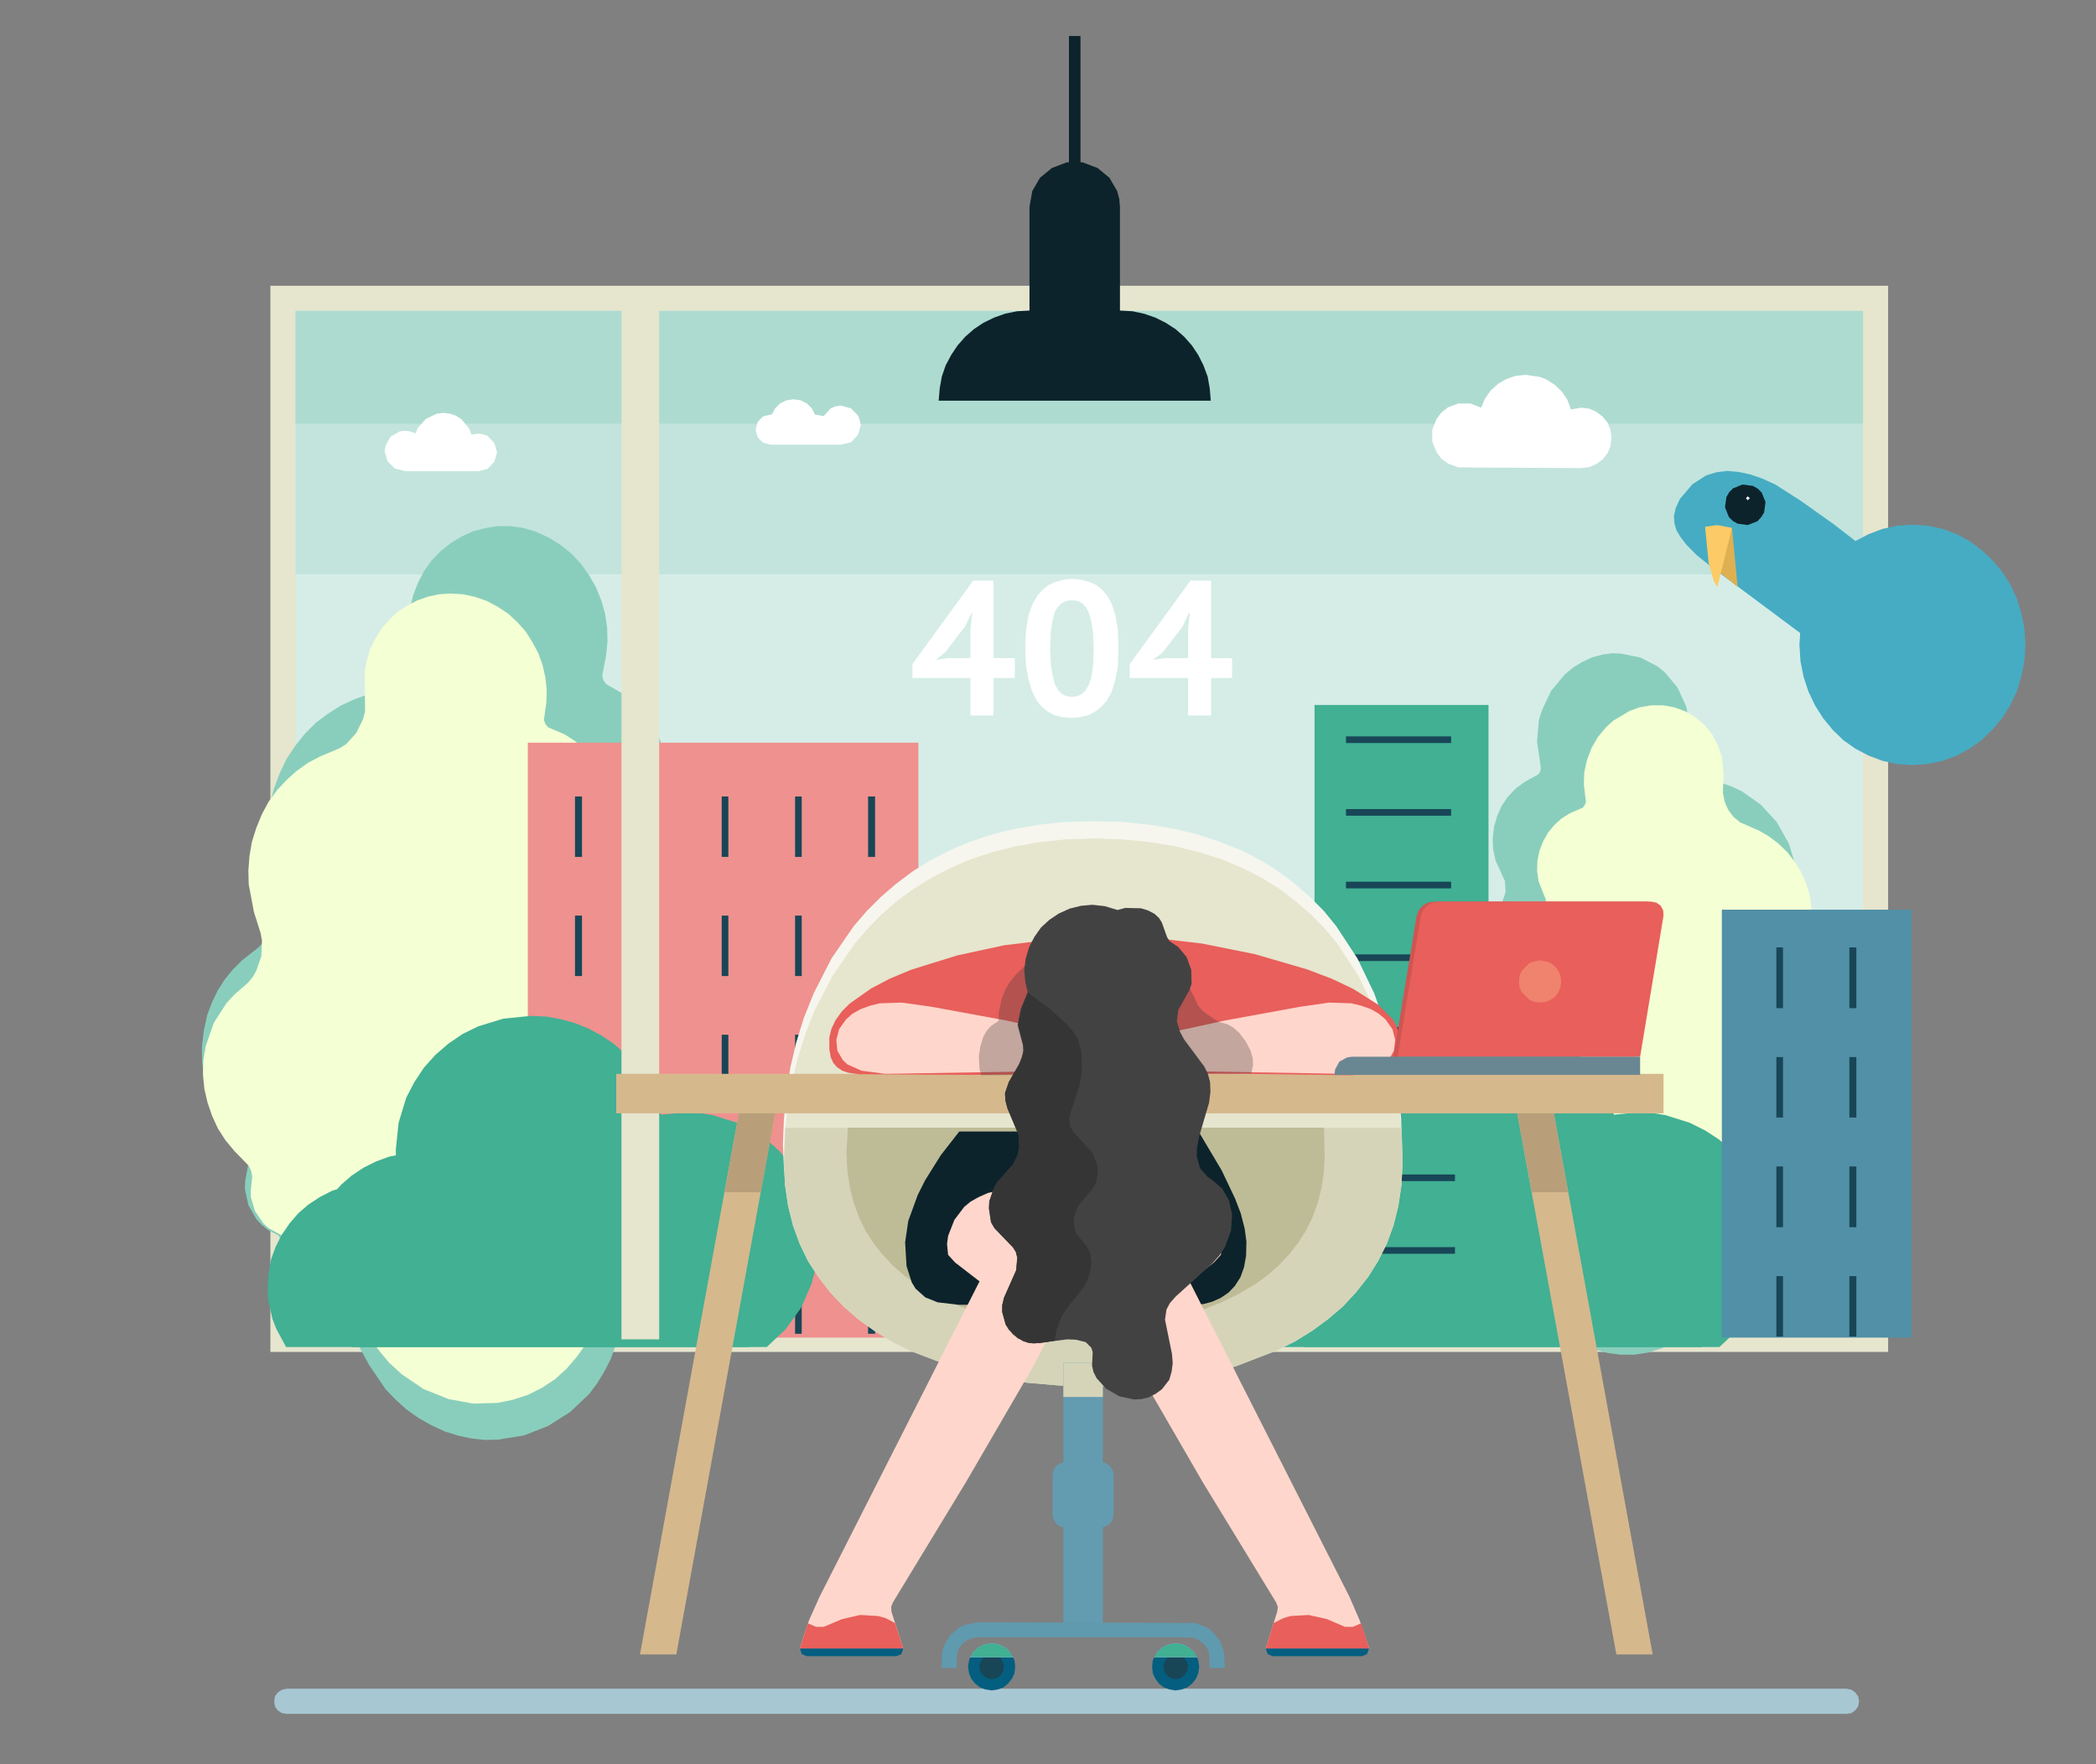 <?xml version="1.0" standalone="no"?><!DOCTYPE svg PUBLIC "-//W3C//DTD SVG 1.1//EN" "http://www.w3.org/Graphics/SVG/1.1/DTD/svg11.dtd"><svg height="505" node-id="1" sillyvg="true" template-height="505" template-width="600" version="1.1" viewBox="0 0 600 505" width="600" xmlns="http://www.w3.org/2000/svg" xmlns:xlink="http://www.w3.org/1999/xlink"><rect x="0" y="0" width="600" height="505" fill="#808080" stroke="none"/><defs node-id="122"><mask height="313.951" id="mask-2" maskUnits="userSpaceOnUse" node-id="19" width="168.492" x="43.74" y="124.414"><path d="M 85.00 150.60 L 198.20 150.60 L 198.20 379.10 L 85.00 379.10 Z" fill="#ffffff" fill-rule="evenodd" node-id="127" stroke="none" target-height="228.5" target-width="113.2" target-x="85" target-y="150.6"></path></mask><mask height="278.451" id="mask-4" maskUnits="userSpaceOnUse" node-id="24" width="153.503" x="45.303" y="146.669"><path d="M 85.00 169.90 L 186.00 169.90 L 186.00 379.10 L 85.00 379.10 Z" fill="#ffffff" fill-rule="evenodd" node-id="134" stroke="none" target-height="209.2" target-width="101" target-x="85" target-y="169.9"></path></mask><mask height="204.455" id="mask-6" maskUnits="userSpaceOnUse" node-id="28" width="134.241" x="139.864" y="195.524"><path d="M 85.00 379.10 L 533.30 379.10 L 533.30 117.70 L 85.00 117.70 Z" fill="#ffffff" fill-rule="evenodd" node-id="141" stroke="none" target-height="261.4" target-width="448.3" target-x="85" target-y="117.7"></path></mask><mask height="20.815" id="mask1" maskUnits="userSpaceOnUse" node-id="145" width="103.012" x="156.062" y="226.247"><path d="M 85.00 379.10 L 533.30 379.10 L 533.30 117.70 L 85.00 117.70 Z" fill="#ffffff" fill-rule="evenodd" node-id="149" stroke="none" target-height="261.4" target-width="448.3" target-x="85" target-y="117.7"></path></mask><mask height="20.815" id="mask2" maskUnits="userSpaceOnUse" node-id="153" width="103.012" x="156.062" y="260.361"><path d="M 85.00 379.10 L 533.30 379.10 L 533.30 117.70 L 85.00 117.70 Z" fill="#ffffff" fill-rule="evenodd" node-id="157" stroke="none" target-height="261.4" target-width="448.3" target-x="85" target-y="117.7"></path></mask><mask height="20.815" id="mask3" maskUnits="userSpaceOnUse" node-id="161" width="103.012" x="156.062" y="294.475"><path d="M 85.00 379.10 L 533.30 379.10 L 533.30 117.70 L 85.00 117.70 Z" fill="#ffffff" fill-rule="evenodd" node-id="165" stroke="none" target-height="261.4" target-width="448.3" target-x="85" target-y="117.7"></path></mask><mask height="20.816" id="mask4" maskUnits="userSpaceOnUse" node-id="169" width="103.012" x="156.062" y="328.589"><path d="M 85.00 379.10 L 533.30 379.10 L 533.30 117.70 L 85.00 117.70 Z" fill="#ffffff" fill-rule="evenodd" node-id="173" stroke="none" target-height="261.4" target-width="448.3" target-x="85" target-y="117.7"></path></mask><mask height="20.815" id="mask5" maskUnits="userSpaceOnUse" node-id="177" width="103.012" x="156.062" y="362.704"><path d="M 85.00 379.10 L 533.30 379.10 L 533.30 117.70 L 85.00 117.70 Z" fill="#ffffff" fill-rule="evenodd" node-id="181" stroke="none" target-height="261.4" target-width="448.3" target-x="85" target-y="117.7"></path></mask><mask height="241" id="mask6" maskUnits="userSpaceOnUse" node-id="185" width="129.34" x="410.553" y="166.919"><path d="M 85.00 379.10 L 533.30 379.10 L 533.30 117.70 L 85.00 117.70 Z" fill="#ffffff" fill-rule="evenodd" node-id="189" stroke="none" target-height="261.4" target-width="448.3" target-x="85" target-y="117.7"></path></mask><mask height="213.749" id="mask7" maskUnits="userSpaceOnUse" node-id="193" width="117.834" x="420.86" y="184.003"><path d="M 85.00 379.10 L 533.30 379.10 L 533.30 117.70 L 85.00 117.70 Z" fill="#ffffff" fill-rule="evenodd" node-id="197" stroke="none" target-height="261.4" target-width="448.3" target-x="85" target-y="117.7"></path></mask><mask height="113.74" id="mask8" maskUnits="userSpaceOnUse" node-id="201" width="189.057" x="60.815" y="281.306"><path d="M 85.00 379.10 L 533.30 379.10 L 533.30 117.70 L 85.00 117.70 Z" fill="#ffffff" fill-rule="evenodd" node-id="205" stroke="none" target-height="261.4" target-width="448.3" target-x="85" target-y="117.7"></path></mask><mask height="94.104" id="mask9" maskUnits="userSpaceOnUse" node-id="209" width="156.418" x="75.457" y="299.305"><path d="M 85.00 379.10 L 533.30 379.10 L 533.30 117.70 L 85.00 117.70 Z" fill="#ffffff" fill-rule="evenodd" node-id="213" stroke="none" target-height="261.4" target-width="448.3" target-x="85" target-y="117.7"></path></mask><mask height="113.74" id="mask10" maskUnits="userSpaceOnUse" node-id="217" width="189.057" x="333.492" y="281.306"><path d="M 85.00 379.10 L 533.30 379.10 L 533.30 117.70 L 85.00 117.70 Z" fill="#ffffff" fill-rule="evenodd" node-id="221" stroke="none" target-height="261.4" target-width="448.3" target-x="85" target-y="117.7"></path></mask><mask height="94.104" id="mask11" maskUnits="userSpaceOnUse" node-id="225" width="156.418" x="348.133" y="299.305"><path d="M 85.00 379.10 L 533.30 379.10 L 533.30 117.70 L 85.00 117.70 Z" fill="#ffffff" fill-rule="evenodd" node-id="229" stroke="none" target-height="261.4" target-width="448.3" target-x="85" target-y="117.7"></path></mask><mask height="74.591" id="mask12" maskUnits="userSpaceOnUse" node-id="233" width="90.83" x="471.619" y="128.608"><path d="M 85.00 379.10 L 533.30 379.10 L 533.30 117.70 L 85.00 117.70 Z" fill="#ffffff" fill-rule="evenodd" node-id="237" stroke="none" target-height="261.4" target-width="448.3" target-x="85" target-y="117.7"></path></mask><mask height="82.564" id="mask13" maskUnits="userSpaceOnUse" node-id="241" width="77.604" x="508.665" y="143.323"><path d="M 85.00 379.10 L 533.30 379.10 L 533.30 117.70 L 85.00 117.70 Z" fill="#ffffff" fill-rule="evenodd" node-id="245" stroke="none" target-height="261.4" target-width="448.3" target-x="85" target-y="117.7"></path></mask><mask height="13.959" id="mask14" maskUnits="userSpaceOnUse" node-id="249" width="14.066" x="492.561" y="137.509"><path d="M 85.00 379.10 L 533.30 379.10 L 533.30 117.70 L 85.00 117.70 Z" fill="#ffffff" fill-rule="evenodd" node-id="253" stroke="none" target-height="261.4" target-width="448.3" target-x="85" target-y="117.7"></path></mask><mask height="20.254" id="mask15" maskUnits="userSpaceOnUse" node-id="257" width="7.458" x="490.563" y="149.41"><path d="M 85.00 379.10 L 533.30 379.10 L 533.30 117.70 L 85.00 117.70 Z" fill="#ffffff" fill-rule="evenodd" node-id="261" stroke="none" target-height="261.4" target-width="448.3" target-x="85" target-y="117.7"></path></mask><mask height="21.384" id="mask16" maskUnits="userSpaceOnUse" node-id="265" width="9.196" x="487.331" y="148.492"><path d="M 85.00 379.10 L 533.30 379.10 L 533.30 117.70 L 85.00 117.70 Z" fill="#ffffff" fill-rule="evenodd" node-id="269" stroke="none" target-height="261.4" target-width="448.3" target-x="85" target-y="117.7"></path></mask><mask height="147.096" id="mask17" maskUnits="userSpaceOnUse" node-id="273" width="65.256" x="487.43" y="248.103"><path d="M 85.00 379.10 L 533.30 379.10 L 533.30 117.70 L 85.00 117.70 Z" fill="#ffffff" fill-rule="evenodd" node-id="277" stroke="none" target-height="261.4" target-width="448.3" target-x="85" target-y="117.7"></path></mask><mask height="20.815" id="mask18" maskUnits="userSpaceOnUse" node-id="281" width="27.501" x="506.178" y="269.484"><path d="M 85.00 379.10 L 533.30 379.10 L 533.30 117.70 L 85.00 117.70 Z" fill="#ffffff" fill-rule="evenodd" node-id="285" stroke="none" target-height="261.4" target-width="448.3" target-x="85" target-y="117.7"></path></mask><mask height="20.816" id="mask19" maskUnits="userSpaceOnUse" node-id="289" width="27.501" x="506.178" y="300.835"><path d="M 85.00 379.10 L 533.30 379.10 L 533.30 117.70 L 85.00 117.70 Z" fill="#ffffff" fill-rule="evenodd" node-id="293" stroke="none" target-height="261.4" target-width="448.3" target-x="85" target-y="117.7"></path></mask><mask height="20.815" id="mask20" maskUnits="userSpaceOnUse" node-id="297" width="27.501" x="506.178" y="332.187"><path d="M 85.00 379.10 L 533.30 379.10 L 533.30 117.70 L 85.00 117.70 Z" fill="#ffffff" fill-rule="evenodd" node-id="301" stroke="none" target-height="261.4" target-width="448.3" target-x="85" target-y="117.7"></path></mask><mask height="20.816" id="mask21" maskUnits="userSpaceOnUse" node-id="305" width="27.501" x="506.178" y="363.539"><path d="M 85.00 379.10 L 533.30 379.10 L 533.30 117.70 L 85.00 117.70 Z" fill="#ffffff" fill-rule="evenodd" node-id="309" stroke="none" target-height="261.4" target-width="448.3" target-x="85" target-y="117.7"></path></mask><mask height="204.455" id="mask22" maskUnits="userSpaceOnUse" node-id="313" width="59.663" x="371.368" y="184.731"><path d="M 85.00 379.10 L 533.30 379.10 L 533.30 117.70 L 85.00 117.70 Z" fill="#ffffff" fill-rule="evenodd" node-id="317" stroke="none" target-height="261.4" target-width="448.3" target-x="85" target-y="117.7"></path></mask><mask height="102.227" id="mask23" maskUnits="userSpaceOnUse" node-id="321" width="36.202" x="382.257" y="202.244"><path d="M 85.00 379.10 L 533.30 379.10 L 533.30 117.70 L 85.00 117.70 Z" fill="#ffffff" fill-rule="evenodd" node-id="325" stroke="none" target-height="261.4" target-width="448.3" target-x="85" target-y="117.7"></path></mask><mask height="52.271" id="mask24" maskUnits="userSpaceOnUse" node-id="329" width="36.202" x="383.292" y="310.998"><path d="M 85.00 379.10 L 533.30 379.10 L 533.30 117.70 L 85.00 117.70 Z" fill="#ffffff" fill-rule="evenodd" node-id="333" stroke="none" target-height="261.4" target-width="448.3" target-x="85" target-y="117.7"></path></mask><mask height="8.645" id="mask-8" maskUnits="userSpaceOnUse" node-id="59" width="544.469" x="33.08" y="482.717"><path d="M 78.50 483.40 L 532.20 483.40 L 532.20 490.60 L 78.50 490.60 Z" fill="#ffffff" fill-rule="evenodd" node-id="340" stroke="none" target-height="7.2" target-width="453.7" target-x="78.5" target-y="483.4"></path></mask><mask height="46.38" id="mask-10" maskUnits="userSpaceOnUse" node-id="64" width="3.927" x="305.681" y="6.395"><path d="M 59.50 490.60 L 579.90 490.60 L 579.90 10.30 L 59.50 10.30 Z" fill="#ffffff" fill-rule="evenodd" node-id="347" stroke="none" target-height="480.3" target-width="520.4" target-x="59.5" target-y="10.3"></path></mask><mask height="1.388" id="mask25" maskUnits="userSpaceOnUse" node-id="351" width="1.394" x="499.638" y="141.955"><path d="M 59.50 490.60 L 579.90 490.60 L 579.90 10.30 L 59.50 10.30 Z" fill="#ffffff" fill-rule="evenodd" node-id="355" stroke="none" target-height="480.3" target-width="520.4" target-x="59.5" target-y="10.3"></path></mask><mask height="46.232" id="mask26" maskUnits="userSpaceOnUse" node-id="359" width="35.179" x="258.24" y="162.387"><path d="M 59.50 490.60 L 579.90 490.60 L 579.90 10.30 L 59.50 10.30 Z" fill="#ffffff" fill-rule="evenodd" node-id="363" stroke="none" target-height="480.3" target-width="520.4" target-x="59.5" target-y="10.3"></path></mask><mask height="47.74" id="mask27" maskUnits="userSpaceOnUse" node-id="367" width="32.148" x="290.772" y="161.769"><path d="M 59.50 490.60 L 579.90 490.60 L 579.90 10.30 L 59.50 10.30 Z" fill="#ffffff" fill-rule="evenodd" node-id="371" stroke="none" target-height="480.3" target-width="520.4" target-x="59.5" target-y="10.3"></path></mask><mask height="46.232" id="mask28" maskUnits="userSpaceOnUse" node-id="375" width="35.179" x="320.492" y="162.387"><path d="M 59.50 490.60 L 579.90 490.60 L 579.90 10.30 L 59.50 10.30 Z" fill="#ffffff" fill-rule="evenodd" node-id="379" stroke="none" target-height="480.3" target-width="520.4" target-x="59.5" target-y="10.3"></path></mask><mask height="188.245" id="mask29" maskUnits="userSpaceOnUse" node-id="383" width="212.569" x="206.41" y="219.372"><path d="M 59.50 490.60 L 579.90 490.60 L 579.90 10.30 L 59.50 10.30 Z" fill="#ffffff" fill-rule="evenodd" node-id="387" stroke="none" target-height="480.3" target-width="520.4" target-x="59.5" target-y="10.3"></path></mask><mask height="188.245" id="mask30" maskUnits="userSpaceOnUse" node-id="391" width="212.569" x="206.647" y="224.334"><path d="M 59.50 490.60 L 579.90 490.60 L 579.90 10.30 L 59.50 10.30 Z" fill="#ffffff" fill-rule="evenodd" node-id="395" stroke="none" target-height="480.3" target-width="520.4" target-x="59.5" target-y="10.3"></path></mask><mask height="88.757" id="mask31" maskUnits="userSpaceOnUse" node-id="399" width="212.569" x="206.648" y="315.531"><path d="M 59.50 490.60 L 579.90 490.60 L 579.90 10.30 L 59.50 10.30 Z" fill="#ffffff" fill-rule="evenodd" node-id="403" stroke="none" target-height="480.3" target-width="520.4" target-x="59.5" target-y="10.3"></path></mask><mask height="68.59" id="mask32" maskUnits="userSpaceOnUse" node-id="407" width="164.27" x="228.661" y="317.109"><path d="M 59.50 490.60 L 579.90 490.60 L 579.90 10.30 L 59.50 10.30 Z" fill="#ffffff" fill-rule="evenodd" node-id="411" stroke="none" target-height="480.3" target-width="520.4" target-x="59.5" target-y="10.3"></path></mask><mask height="91.192" id="mask33" maskUnits="userSpaceOnUse" node-id="415" width="13.656" x="303.218" y="382.472"><path d="M 59.50 490.60 L 579.90 490.60 L 579.90 10.30 L 59.50 10.30 Z" fill="#ffffff" fill-rule="evenodd" node-id="419" stroke="none" target-height="480.3" target-width="520.4" target-x="59.5" target-y="10.3"></path></mask><mask height="11.77" id="mask34" maskUnits="userSpaceOnUse" node-id="423" width="13.656" x="303.218" y="389.09"><path d="M 59.50 490.60 L 579.90 490.60 L 579.90 10.30 L 59.50 10.30 Z" fill="#ffffff" fill-rule="evenodd" node-id="427" stroke="none" target-height="480.3" target-width="520.4" target-x="59.5" target-y="10.3"></path></mask><mask height="15.718" id="mask35" maskUnits="userSpaceOnUse" node-id="431" width="97.301" x="261.396" y="463.103"><path d="M 59.50 490.60 L 579.90 490.60 L 579.90 10.30 L 59.50 10.30 Z" fill="#ffffff" fill-rule="evenodd" node-id="435" stroke="none" target-height="480.3" target-width="520.4" target-x="59.5" target-y="10.3"></path></mask><mask height="16.163" id="mask36" maskUnits="userSpaceOnUse" node-id="439" width="16.237" x="275.746" y="469.066"><path d="M 59.50 490.60 L 579.90 490.60 L 579.90 10.30 L 59.50 10.30 Z" fill="#ffffff" fill-rule="evenodd" node-id="443" stroke="none" target-height="480.3" target-width="520.4" target-x="59.5" target-y="10.3"></path></mask><mask height="8.481" id="mask37" maskUnits="userSpaceOnUse" node-id="447" width="8.52" x="279.604" y="472.908"><path d="M 59.50 490.60 L 579.90 490.60 L 579.90 10.30 L 59.50 10.30 Z" fill="#ffffff" fill-rule="evenodd" node-id="451" stroke="none" target-height="480.3" target-width="520.4" target-x="59.5" target-y="10.3"></path></mask><mask height="16.163" id="mask38" maskUnits="userSpaceOnUse" node-id="455" width="16.237" x="328.413" y="469.066"><path d="M 59.50 490.60 L 579.90 490.60 L 579.90 10.30 L 59.50 10.30 Z" fill="#ffffff" fill-rule="evenodd" node-id="459" stroke="none" target-height="480.3" target-width="520.4" target-x="59.5" target-y="10.3"></path></mask><mask height="8.481" id="mask39" maskUnits="userSpaceOnUse" node-id="463" width="8.521" x="332.271" y="472.908"><path d="M 59.50 490.60 L 579.90 490.60 L 579.90 10.30 L 59.50 10.30 Z" fill="#ffffff" fill-rule="evenodd" node-id="467" stroke="none" target-height="480.3" target-width="520.4" target-x="59.5" target-y="10.3"></path></mask><mask height="4.724" id="mask40" maskUnits="userSpaceOnUse" node-id="471" width="77.958" x="548.544" y="940.372"><path d="M 336.80 961.00 L 857.20 961.00 L 857.20 480.60 L 336.80 480.60 Z" fill="#ffffff" fill-rule="evenodd" node-id="475" stroke="none" target-height="480.4" target-width="520.4" target-x="336.8" target-y="480.6"></path></mask><mask height="22.539" id="mask41" maskUnits="userSpaceOnUse" node-id="479" width="20.934" x="299.58" y="416.631"><path d="M 59.50 490.60 L 579.90 490.60 L 579.90 10.30 L 59.50 10.30 Z" fill="#ffffff" fill-rule="evenodd" node-id="483" stroke="none" target-height="480.3" target-width="520.4" target-x="59.5" target-y="10.3"></path></mask><mask height="59.536" id="mask42" maskUnits="userSpaceOnUse" node-id="487" width="117.352" x="249.291" y="318.927"><path d="M 59.50 490.60 L 579.90 490.60 L 579.90 10.30 L 59.50 10.30 Z" fill="#ffffff" fill-rule="evenodd" node-id="491" stroke="none" target-height="480.3" target-width="520.4" target-x="59.5" target-y="10.3"></path></mask><mask height="13.607" id="mask-12" maskUnits="userSpaceOnUse" node-id="96" width="359.758" x="146.426" y="306.255"><path d="M 20.00 494.50 L 540.40 494.50 L 540.40 13.60 L 20.00 13.60 Z" fill="#ffffff" fill-rule="evenodd" node-id="498" stroke="none" target-height="480.9" target-width="520.4" target-x="20" target-y="13.6"></path></mask><mask height="46.238" id="mask43" maskUnits="userSpaceOnUse" node-id="502" width="97.359" x="229.206" y="265.295"><path d="M 20.00 494.50 L 540.40 494.50 L 540.40 13.60 L 20.00 13.60 Z" fill="#ffffff" fill-rule="evenodd" node-id="506" stroke="none" target-height="480.9" target-width="520.4" target-x="20" target-y="13.6"></path></mask><mask height="47.072" id="mask44" maskUnits="userSpaceOnUse" node-id="510" width="96.806" x="312.064" y="264.693"><path d="M 20.00 494.50 L 540.40 494.50 L 540.40 13.60 L 20.00 13.60 Z" fill="#ffffff" fill-rule="evenodd" node-id="514" stroke="none" target-height="480.9" target-width="520.4" target-x="20" target-y="13.6"></path></mask><mask height="24.588" id="mask45" maskUnits="userSpaceOnUse" node-id="518" width="81.462" x="232.54" y="284.885"><path d="M 20.00 494.50 L 540.40 494.50 L 540.40 13.60 L 20.00 13.60 Z" fill="#ffffff" fill-rule="evenodd" node-id="522" stroke="none" target-height="480.9" target-width="520.4" target-x="20" target-y="13.6"></path></mask><mask height="157.748" id="mask46" maskUnits="userSpaceOnUse" node-id="526" width="96.702" x="220.835" y="327.388"><path d="M 20.00 494.50 L 540.40 494.50 L 540.40 13.60 L 20.00 13.60 Z" fill="#ffffff" fill-rule="evenodd" node-id="530" stroke="none" target-height="480.9" target-width="520.4" target-x="20" target-y="13.6"></path></mask><mask height="11.719" id="mask47" maskUnits="userSpaceOnUse" node-id="534" width="35.601" x="225.927" y="461.248"><path d="M 20.00 494.50 L 540.40 494.50 L 540.40 13.60 L 20.00 13.60 Z" fill="#ffffff" fill-rule="evenodd" node-id="538" stroke="none" target-height="480.9" target-width="520.4" target-x="20" target-y="13.6"></path></mask><mask height="2.566" id="mask48" maskUnits="userSpaceOnUse" node-id="542" width="35.53" x="225.992" y="471.707"><path d="M 20.00 494.50 L 540.40 494.50 L 540.40 13.60 L 20.00 13.60 Z" fill="#ffffff" fill-rule="evenodd" node-id="546" stroke="none" target-height="480.9" target-width="520.4" target-x="20" target-y="13.6"></path></mask><mask height="157.748" id="mask49" maskUnits="userSpaceOnUse" node-id="550" width="96.702" x="303.311" y="327.388"><path d="M 20.00 494.50 L 540.40 494.50 L 540.40 13.60 L 20.00 13.60 Z" fill="#ffffff" fill-rule="evenodd" node-id="554" stroke="none" target-height="480.9" target-width="520.4" target-x="20" target-y="13.6"></path></mask><mask height="11.719" id="mask50" maskUnits="userSpaceOnUse" node-id="558" width="35.601" x="359.321" y="461.248"><path d="M 20.00 494.50 L 540.40 494.50 L 540.40 13.60 L 20.00 13.60 Z" fill="#ffffff" fill-rule="evenodd" node-id="562" stroke="none" target-height="480.9" target-width="520.4" target-x="20" target-y="13.6"></path></mask><mask height="2.566" id="mask51" maskUnits="userSpaceOnUse" node-id="566" width="35.53" x="359.326" y="471.707"><path d="M 20.00 494.50 L 540.40 494.50 L 540.40 13.60 L 20.00 13.60 Z" fill="#ffffff" fill-rule="evenodd" node-id="570" stroke="none" target-height="480.9" target-width="520.4" target-x="20" target-y="13.6"></path></mask><mask height="24.588" id="mask52" maskUnits="userSpaceOnUse" node-id="574" width="81.463" x="324.747" y="284.885"><path d="M 20.00 494.50 L 540.40 494.50 L 540.40 13.60 L 20.00 13.60 Z" fill="#ffffff" fill-rule="evenodd" node-id="578" stroke="none" target-height="480.9" target-width="520.4" target-x="20" target-y="13.6"></path></mask><mask height="42.141" id="mask53" maskUnits="userSpaceOnUse" node-id="582" width="94.254" x="272.323" y="269.183"><path d="M 20.00 494.50 L 540.40 494.50 L 540.40 13.60 L 20.00 13.60 Z" fill="#ffffff" fill-rule="evenodd" node-id="586" stroke="none" target-height="480.9" target-width="520.4" target-x="20" target-y="13.6"></path></mask><mask height="169.862" id="mask54" maskUnits="userSpaceOnUse" node-id="590" width="83.664" x="276.073" y="244.883"><path d="M 20.00 494.50 L 540.40 494.50 L 540.40 13.60 L 20.00 13.60 Z" fill="#ffffff" fill-rule="evenodd" node-id="594" stroke="none" target-height="480.9" target-width="520.4" target-x="20" target-y="13.6"></path></mask><mask height="120.61" id="mask55" maskUnits="userSpaceOnUse" node-id="598" width="37.538" x="279.917" y="274.083"><path d="M 20.00 494.50 L 540.40 494.50 L 540.40 13.60 L 20.00 13.60 Z" fill="#ffffff" fill-rule="evenodd" node-id="602" stroke="none" target-height="480.9" target-width="520.4" target-x="20" target-y="13.6"></path></mask><mask height="53.278" id="mask56" maskUnits="userSpaceOnUse" node-id="606" width="91.324" x="391.248" y="253.631"><path d="M 20.00 494.50 L 540.40 494.50 L 540.40 13.60 L 20.00 13.60 Z" fill="#ffffff" fill-rule="evenodd" node-id="610" stroke="none" target-height="480.9" target-width="520.4" target-x="20" target-y="13.6"></path></mask><mask height="53.278" id="mask57" maskUnits="userSpaceOnUse" node-id="614" width="91.324" x="392.491" y="253.631"><path d="M 20.00 494.50 L 540.40 494.50 L 540.40 13.60 L 20.00 13.60 Z" fill="#ffffff" fill-rule="evenodd" node-id="618" stroke="none" target-height="480.9" target-width="520.4" target-x="20" target-y="13.6"></path></mask><mask height="6.239" id="mask58" maskUnits="userSpaceOnUse" node-id="622" width="105.049" x="373.225" y="301.949"><path d="M 20.00 494.50 L 540.40 494.50 L 540.40 13.60 L 20.00 13.60 Z" fill="#ffffff" fill-rule="evenodd" node-id="626" stroke="none" target-height="480.9" target-width="520.4" target-x="20" target-y="13.6"></path></mask><mask height="14.521" id="mask59" maskUnits="userSpaceOnUse" node-id="630" width="14.573" x="433.578" y="273.716"><path d="M 20.00 494.50 L 540.40 494.50 L 540.40 13.60 L 20.00 13.60 Z" fill="#ffffff" fill-rule="evenodd" node-id="634" stroke="none" target-height="480.9" target-width="520.4" target-x="20" target-y="13.6"></path></mask></defs><g node-id="636"><path d="M 77.40 387.00 L 540.50 387.00 L 540.50 81.80 L 77.40 81.80 Z" fill="#e6e5ce" fill-rule="evenodd" group-id="1" id="Fill-1" node-id="13" stroke="none" target-height="305.2" target-width="463.1" target-x="77.4" target-y="81.8"></path><path d="M 84.60 379.80 L 533.30 379.80 L 533.30 89.00 L 84.60 89.00 Z" fill="#d6ede7" fill-rule="evenodd" group-id="1" id="Fill-2" node-id="14" stroke="none" target-height="290.8" target-width="448.7" target-x="84.6" target-y="89"></path><path d="M 84.60 164.40 L 533.30 164.40 L 533.30 89.00 L 84.60 89.00 Z" fill="#c2e4dc" fill-rule="evenodd" group-id="1" id="Fill-3" node-id="15" stroke="none" target-height="75.4" target-width="448.7" target-x="84.6" target-y="89"></path><path d="M 84.60 121.30 L 533.30 121.30 L 533.30 89.00 L 84.60 89.00 Z" fill="#aedbd0" fill-rule="evenodd" group-id="1" id="Fill-4" node-id="16" stroke="none" target-height="32.3" target-width="448.7" target-x="84.6" target-y="89"></path><g node-id="637"><g node-id="641"><g node-id="710"><path d="M 192.30 345.50 L 192.90 342.80 L 193.20 337.50 L 192.30 332.30 L 190.80 327.90 L 190.60 324.10 L 191.50 320.40 L 194.20 316.10 L 196.90 310.00 L 197.70 306.50 L 198.20 299.70 L 197.90 296.40 L 197.00 291.90 L 195.50 287.70 L 192.40 281.60 L 191.50 277.20 L 191.90 272.80 L 193.90 267.70 L 194.50 265.00 L 194.80 262.30 L 194.40 257.00 L 192.80 252.00 L 190.10 247.50 L 187.00 243.80 L 186.10 241.80 L 185.60 239.70 L 185.50 237.50 L 185.90 235.50 L 188.30 230.70 L 189.40 227.80 L 190.10 224.60 L 190.50 221.50 L 190.40 218.30 L 189.10 212.20 L 186.40 206.50 L 184.60 204.00 L 180.20 199.70 L 173.50 195.80 L 172.70 194.70 L 172.40 193.40 L 173.50 187.70 L 173.90 183.70 L 173.80 179.60 L 173.20 175.60 L 172.10 171.80 L 170.60 168.10 L 168.60 164.60 L 166.30 161.40 L 163.60 158.50 L 160.50 156.00 L 157.10 153.90 L 153.40 152.20 L 149.70 151.10 L 146.00 150.60 L 142.40 150.60 L 138.80 151.20 L 135.40 152.10 L 132.10 153.60 L 129.00 155.50 L 126.20 157.70 L 123.60 160.40 L 121.50 163.30 L 119.70 166.70 L 118.30 170.30 L 117.40 174.10 L 117.00 177.80 L 116.90 184.20 L 116.60 186.70 L 115.80 189.10 L 113.40 193.40 L 109.90 196.80 L 107.80 197.90 L 101.40 200.20 L 97.50 202.00 L 93.90 204.30 L 90.40 206.90 L 87.30 210.00 L 84.50 213.50 L 82.00 217.30 L 80.00 221.50 L 78.30 226.10 L 77.20 230.70 L 76.60 235.20 L 76.40 239.70 L 76.70 244.30 L 77.30 248.70 L 79.00 255.60 L 79.20 258.10 L 78.70 263.10 L 76.90 267.50 L 75.60 269.50 L 74.00 271.20 L 69.30 274.90 L 66.70 277.50 L 64.40 280.30 L 62.40 283.40 L 60.70 286.90 L 59.30 290.60 L 58.30 295.30 L 57.80 299.80 L 57.90 304.40 L 58.50 309.00 L 59.70 313.40 L 61.30 317.60 L 63.50 321.60 L 66.00 325.30 L 70.10 330.20 L 70.80 331.90 L 71.00 333.70 L 70.20 338.00 L 70.10 340.40 L 71.10 345.00 L 73.40 349.00 L 75.00 350.70 L 76.80 352.10 L 79.60 353.60 L 80.00 354.10 L 80.10 354.60 L 79.40 358.60 L 79.30 362.00 L 79.70 365.30 L 80.60 368.50 L 82.00 371.40 L 83.90 374.20 L 86.10 376.50 L 88.70 378.50 L 91.80 380.00 L 97.70 381.50 L 100.60 383.00 L 102.40 384.80 L 105.70 390.80 L 110.40 397.70 L 113.30 400.70 L 116.40 403.50 L 119.80 405.90 L 123.50 408.00 L 127.40 409.80 L 131.30 411.00 L 135.10 411.80 L 138.90 412.20 L 142.60 412.10 L 150.00 410.90 L 156.90 408.20 L 163.20 404.20 L 168.70 399.00 L 171.00 395.90 L 173.00 392.60 L 174.80 389.10 L 176.20 385.20 L 177.30 380.70 L 177.90 376.20 L 178.30 368.60 L 178.90 365.60 L 180.00 362.70 L 181.40 360.10 L 183.20 357.80 L 187.60 353.70 L 189.60 351.30 L 191.10 348.60 L 192.30 345.50" fill="#89cebc" fill-rule="evenodd" group-id="1,2,6,75" id="Fill-5" node-id="22" stroke="none" target-height="261.6" target-width="140.4" target-x="57.8" target-y="150.6"></path></g></g><g node-id="642"><g node-id="712"><path d="M 183.40 339.40 L 183.80 337.00 L 183.70 332.30 L 183.00 328.90 L 180.70 323.10 L 180.50 320.60 L 181.10 317.30 L 183.30 313.40 L 185.30 307.70 L 185.90 303.60 L 186.00 299.60 L 185.40 295.60 L 184.30 291.70 L 182.70 288.10 L 179.50 282.90 L 178.30 279.10 L 178.50 275.20 L 179.90 270.50 L 180.30 268.00 L 180.20 263.30 L 179.40 259.90 L 178.00 256.70 L 176.00 253.80 L 172.20 249.70 L 171.20 248.10 L 170.60 246.20 L 170.40 244.30 L 170.60 242.50 L 173.40 235.40 L 173.90 231.60 L 173.80 227.90 L 173.00 224.20 L 171.70 220.70 L 169.90 217.60 L 167.50 214.70 L 164.70 212.20 L 161.60 210.20 L 156.90 208.20 L 156.10 207.20 L 155.70 206.10 L 156.40 201.00 L 156.50 197.40 L 156.10 193.80 L 155.30 190.30 L 154.10 187.00 L 152.40 183.80 L 150.50 180.80 L 148.10 178.10 L 145.50 175.70 L 142.50 173.70 L 139.30 172.00 L 135.80 170.80 L 132.40 170.10 L 129.00 169.90 L 125.70 170.10 L 122.50 170.80 L 119.40 171.90 L 116.50 173.40 L 113.80 175.20 L 111.40 177.40 L 109.30 179.90 L 107.50 182.70 L 106.00 185.70 L 105.00 189.10 L 104.40 192.40 L 104.50 203.70 L 103.90 205.90 L 102.00 209.80 L 99.10 213.00 L 97.20 214.20 L 91.50 216.60 L 88.10 218.40 L 84.90 220.70 L 82.00 223.30 L 79.30 226.20 L 76.90 229.50 L 75.00 233.00 L 73.40 236.90 L 72.10 241.00 L 71.40 245.10 L 71.10 249.20 L 71.20 253.20 L 72.70 261.10 L 74.60 267.10 L 75.00 269.30 L 74.80 273.70 L 73.40 277.80 L 72.40 279.60 L 71.00 281.30 L 67.00 284.80 L 64.80 287.20 L 61.20 292.80 L 58.90 299.40 L 58.20 303.50 L 58.10 307.60 L 58.50 311.70 L 59.40 315.60 L 60.70 319.40 L 62.40 323.10 L 64.60 326.50 L 67.20 329.60 L 71.20 333.70 L 71.90 335.20 L 72.20 336.80 L 71.80 340.60 L 71.80 342.70 L 73.00 346.70 L 75.40 350.20 L 76.90 351.60 L 81.70 354.20 L 81.50 361.20 L 82.10 364.10 L 83.20 366.90 L 84.60 369.40 L 86.50 371.70 L 88.70 373.70 L 91.20 375.30 L 94.10 376.40 L 100.20 377.50 L 102.30 378.50 L 104.00 380.00 L 108.10 386.10 L 111.30 390.00 L 115.00 393.40 L 121.20 397.60 L 128.40 400.50 L 135.50 401.80 L 142.40 401.60 L 146.80 400.70 L 151.10 399.30 L 155.10 397.30 L 158.90 394.80 L 162.20 391.80 L 165.20 388.30 L 167.20 385.50 L 170.20 379.20 L 171.20 375.60 L 172.00 371.60 L 172.30 367.60 L 172.10 360.80 L 172.50 358.10 L 173.30 355.50 L 174.40 353.10 L 175.90 350.90 L 179.70 347.00 L 181.30 344.80 L 182.50 342.30 L 183.40 339.40" fill="#f4ffd4" fill-rule="evenodd" group-id="1,2,7,77" id="Fill-7" node-id="27" stroke="none" target-height="231.9" target-width="127.9" target-x="58.1" target-y="169.9"></path></g></g><g node-id="644"><path d="M 151.10 382.90 L 262.90 382.90 L 262.90 212.60 L 151.10 212.60 Z" fill="#ef918e" fill-rule="evenodd" group-id="1,2,9" id="Fill-9" node-id="31" stroke="none" target-height="170.3" target-width="111.8" target-x="151.1" target-y="212.6"></path></g><g node-id="645"><path d="M 248.50 245.30 L 250.50 245.30 L 250.50 228.00 L 248.50 228.00 L 248.50 245.30 Z M 227.60 245.30 L 229.50 245.30 L 229.50 228.00 L 227.60 228.00 L 227.60 245.30 Z M 206.60 245.30 L 208.50 245.30 L 208.50 228.00 L 206.60 228.00 L 206.60 245.30 Z M 185.60 245.30 L 187.60 245.30 L 187.60 228.00 L 185.60 228.00 L 185.60 245.30 Z M 164.60 245.30 L 166.60 245.30 L 166.60 228.00 L 164.60 228.00 L 164.60 245.30 Z" fill="#184657" fill-rule="evenodd" group-id="1,2,10" id="Fill-11" node-id="32" stroke="none" target-height="17.3" target-width="85.9" target-x="164.6" target-y="228"></path></g><g node-id="646"><path d="M 248.50 279.40 L 250.50 279.40 L 250.50 262.10 L 248.50 262.10 L 248.50 279.40 Z M 227.60 279.40 L 229.50 279.40 L 229.50 262.10 L 227.60 262.10 L 227.60 279.40 Z M 206.60 279.40 L 208.50 279.40 L 208.50 262.10 L 206.60 262.10 L 206.60 279.40 Z M 185.60 279.40 L 187.60 279.40 L 187.60 262.10 L 185.60 262.10 L 185.60 279.40 Z M 164.60 279.40 L 166.60 279.40 L 166.60 262.10 L 164.60 262.10 L 164.60 279.40 Z" fill="#184657" fill-rule="evenodd" group-id="1,2,11" id="Fill-12" node-id="33" stroke="none" target-height="17.3" target-width="85.9" target-x="164.6" target-y="262.1"></path></g><g node-id="647"><path d="M 248.50 313.60 L 250.50 313.60 L 250.50 296.20 L 248.50 296.20 L 248.50 313.60 Z M 227.60 313.60 L 229.50 313.60 L 229.50 296.20 L 227.60 296.20 L 227.60 313.60 Z M 206.60 313.60 L 208.50 313.60 L 208.50 296.20 L 206.60 296.20 L 206.60 313.60 Z M 185.60 313.60 L 187.60 313.60 L 187.60 296.20 L 185.60 296.20 L 185.60 313.60 Z M 164.60 313.60 L 166.60 313.60 L 166.60 296.20 L 164.60 296.20 L 164.60 313.60 Z" fill="#184657" fill-rule="evenodd" group-id="1,2,12" id="Fill-13" node-id="34" stroke="none" target-height="17.4" target-width="85.9" target-x="164.6" target-y="296.2"></path></g><g node-id="648"><path d="M 248.50 347.70 L 250.50 347.70 L 250.50 330.30 L 248.50 330.30 L 248.50 347.70 Z M 227.60 347.70 L 229.50 347.70 L 229.50 330.30 L 227.60 330.30 L 227.60 347.70 Z M 206.60 347.70 L 208.50 347.70 L 208.50 330.30 L 206.60 330.30 L 206.60 347.70 Z M 185.60 347.70 L 187.60 347.70 L 187.60 330.30 L 185.60 330.30 L 185.60 347.70 Z M 164.60 347.70 L 166.60 347.70 L 166.60 330.30 L 164.60 330.30 L 164.60 347.70 Z" fill="#184657" fill-rule="evenodd" group-id="1,2,13" id="Fill-14" node-id="35" stroke="none" target-height="17.4" target-width="85.9" target-x="164.6" target-y="330.3"></path></g><g node-id="649"><path d="M 248.50 381.80 L 250.50 381.80 L 250.50 364.40 L 248.50 364.40 L 248.50 381.80 Z M 227.60 381.80 L 229.50 381.80 L 229.50 364.40 L 227.60 364.40 L 227.60 381.80 Z M 206.60 381.80 L 208.50 381.80 L 208.50 364.40 L 206.60 364.40 L 206.60 381.80 Z M 185.60 381.80 L 187.60 381.80 L 187.60 364.40 L 185.60 364.40 L 185.60 381.80 Z M 164.60 381.80 L 166.60 381.80 L 166.60 364.40 L 164.60 364.40 L 164.60 381.80 Z" fill="#184657" fill-rule="evenodd" group-id="1,2,14" id="Fill-15" node-id="36" stroke="none" target-height="17.4" target-width="85.9" target-x="164.6" target-y="364.4"></path></g><g node-id="650"><path d="M 431.10 344.50 L 434.20 347.80 L 436.10 352.00 L 436.60 354.30 L 436.90 360.20 L 437.40 363.70 L 438.20 367.10 L 439.70 371.00 L 441.70 374.50 L 444.00 377.70 L 446.70 380.50 L 449.70 382.90 L 453.00 384.80 L 456.50 386.30 L 460.20 387.30 L 464.00 387.80 L 467.80 387.80 L 471.70 387.20 L 475.60 386.00 L 479.60 384.10 L 483.20 381.80 L 486.50 379.00 L 489.40 375.80 L 491.80 372.40 L 494.90 366.80 L 496.30 365.40 L 497.90 364.50 L 503.00 363.10 L 505.30 362.00 L 507.40 360.50 L 509.10 358.60 L 511.60 354.30 L 512.30 351.80 L 512.60 349.30 L 512.10 343.20 L 515.90 340.70 L 517.10 339.40 L 518.60 337.10 L 519.40 334.50 L 519.70 332.70 L 519.00 327.60 L 519.10 326.20 L 519.60 324.90 L 524.80 318.30 L 526.40 315.20 L 527.60 312.00 L 529.00 305.10 L 529.10 301.60 L 528.70 298.10 L 527.90 294.50 L 526.90 291.60 L 524.00 286.60 L 520.30 282.50 L 516.10 279.00 L 514.40 276.80 L 513.30 274.20 L 512.70 271.50 L 512.70 268.60 L 514.10 262.30 L 514.80 255.50 L 514.20 248.50 L 512.10 241.50 L 508.60 235.30 L 504.00 230.30 L 498.60 226.50 L 495.60 225.10 L 490.70 223.40 L 489.10 222.50 L 487.60 221.30 L 485.90 219.10 L 484.60 216.60 L 483.80 213.80 L 483.70 207.90 L 482.70 202.20 L 480.20 196.80 L 476.60 192.50 L 474.40 190.70 L 469.50 188.20 L 464.10 187.10 L 461.40 187.00 L 458.60 187.40 L 455.70 188.20 L 452.90 189.50 L 450.30 191.10 L 447.90 193.10 L 444.00 197.80 L 441.40 203.30 L 440.50 206.20 L 440.00 212.40 L 441.10 219.90 L 440.90 220.90 L 440.30 221.70 L 436.50 223.80 L 433.90 225.70 L 431.70 228.00 L 429.90 230.60 L 428.60 233.50 L 427.70 236.60 L 427.30 239.80 L 427.40 243.00 L 428.10 246.30 L 430.80 252.20 L 431.00 255.40 L 429.90 258.50 L 426.90 262.30 L 425.50 264.90 L 424.50 267.70 L 424.00 270.70 L 424.00 273.80 L 424.60 276.90 L 426.20 280.80 L 426.50 284.20 L 426.00 286.80 L 423.40 292.30 L 422.30 295.50 L 421.60 298.90 L 421.30 302.40 L 421.60 305.80 L 422.40 309.40 L 424.40 314.10 L 426.70 318.10 L 427.20 320.20 L 427.10 322.40 L 425.60 327.50 L 425.10 330.50 L 425.20 333.50 L 425.80 336.60 L 428.00 341.10 L 431.10 344.50" fill="#89cebc" fill-rule="evenodd" group-id="1,2,15" id="Fill-16" node-id="37" stroke="none" target-height="200.8" target-width="107.8" target-x="421.3" target-y="187"></path></g><g node-id="651"><path d="M 437.00 339.30 L 439.60 342.50 L 441.10 346.30 L 441.40 348.40 L 441.50 356.70 L 442.00 359.80 L 443.20 363.30 L 444.70 366.60 L 446.60 369.50 L 448.90 372.20 L 451.50 374.40 L 454.40 376.40 L 457.50 377.90 L 460.70 379.00 L 464.20 379.70 L 467.70 379.90 L 471.30 379.70 L 474.90 378.90 L 478.70 377.50 L 482.10 375.70 L 485.20 373.40 L 488.00 370.80 L 490.50 367.80 L 493.60 363.10 L 495.00 362.00 L 496.50 361.20 L 501.30 360.40 L 503.50 359.50 L 507.10 356.80 L 509.60 353.10 L 510.40 350.90 L 510.90 348.70 L 510.80 343.30 L 513.70 341.70 L 515.60 340.20 L 517.10 338.30 L 518.00 336.10 L 518.40 333.70 L 518.00 329.90 L 518.20 328.70 L 518.80 327.60 L 523.90 322.00 L 526.90 316.60 L 528.60 310.70 L 528.90 307.50 L 528.80 304.40 L 527.50 298.60 L 525.20 294.00 L 522.90 291.00 L 518.40 286.70 L 517.10 284.60 L 516.20 282.30 L 515.90 279.80 L 516.00 277.30 L 518.40 268.90 L 518.90 262.70 L 518.10 256.40 L 517.00 252.80 L 515.50 249.50 L 513.70 246.60 L 511.60 243.90 L 509.10 241.50 L 506.50 239.50 L 503.60 237.80 L 498.10 235.40 L 496.20 233.80 L 494.70 231.80 L 493.70 229.50 L 493.20 226.90 L 493.40 221.70 L 492.90 216.60 L 491.70 213.20 L 490.10 210.20 L 488.00 207.60 L 485.40 205.40 L 482.60 203.70 L 479.40 202.50 L 476.10 201.90 L 472.70 201.90 L 469.20 202.50 L 466.50 203.50 L 461.80 206.30 L 459.80 208.10 L 457.40 211.00 L 455.60 214.10 L 454.30 217.50 L 453.50 221.10 L 453.40 224.70 L 454.00 229.60 L 453.60 230.50 L 453.10 231.20 L 449.40 232.80 L 447.00 234.30 L 444.90 236.20 L 443.10 238.40 L 441.70 240.90 L 440.70 243.50 L 440.10 246.40 L 440.00 249.20 L 440.40 252.20 L 442.50 257.50 L 442.50 260.40 L 441.30 263.10 L 438.40 266.20 L 436.90 268.40 L 435.80 270.90 L 435.10 273.60 L 435.00 276.20 L 435.30 279.00 L 436.60 283.40 L 436.60 285.70 L 436.00 287.90 L 433.20 292.60 L 432.00 295.40 L 431.20 298.30 L 430.70 301.40 L 430.70 304.50 L 431.20 307.60 L 432.30 310.90 L 434.60 315.60 L 434.90 317.50 L 434.70 319.50 L 433.00 323.90 L 432.40 326.50 L 432.30 329.20 L 432.70 332.00 L 433.70 334.90 L 435.10 337.30 L 437.00 339.30" fill="#f4ffd4" fill-rule="evenodd" group-id="1,2,16" id="Fill-17" node-id="38" stroke="none" target-height="178" target-width="98.2" target-x="430.7" target-y="201.9"></path></g><g node-id="652"><path d="M 219.50 385.60 L 224.90 380.50 L 229.30 374.40 L 232.30 367.50 L 233.30 363.80 L 233.90 360.00 L 234.10 356.00 L 233.90 352.10 L 232.40 344.80 L 231.10 341.30 L 228.90 337.00 L 226.20 333.00 L 223.00 329.40 L 219.40 326.20 L 215.40 323.60 L 211.00 321.40 L 204.00 319.20 L 200.20 318.60 L 196.30 318.40 L 189.30 319.10 L 187.90 315.10 L 186.20 311.30 L 184.10 307.80 L 181.60 304.50 L 178.80 301.50 L 175.70 298.80 L 172.30 296.50 L 168.60 294.50 L 164.70 292.90 L 160.70 291.80 L 156.40 291.00 L 152.00 290.80 L 144.10 291.60 L 136.90 293.80 L 132.40 296.00 L 128.30 298.80 L 124.60 302.00 L 121.30 305.70 L 118.60 309.80 L 116.30 314.20 L 114.10 321.40 L 113.30 329.20 L 113.40 332.80 L 114.70 339.70 L 110.80 338.90 L 106.70 338.60 L 102.60 338.90 L 98.70 339.70 L 95.00 340.90 L 91.50 342.70 L 88.30 344.80 L 85.40 347.30 L 82.90 350.20 L 80.70 353.40 L 78.90 356.90 L 77.60 360.50 L 76.90 364.40 L 76.60 368.50 L 76.70 371.70 L 78.00 377.60 L 79.10 380.40 L 81.90 385.60 L 219.50 385.60 Z" fill="#41b093" fill-rule="evenodd" group-id="1,2,17" id="Fill-18" node-id="39" stroke="none" target-height="94.8" target-width="157.5" target-x="76.6" target-y="290.8"></path></g><g node-id="653"><path d="M 100.60 385.60 L 95.60 380.70 L 91.80 374.90 L 90.40 371.70 L 89.40 368.30 L 88.70 364.80 L 88.50 361.10 L 88.80 356.80 L 89.60 352.80 L 91.00 349.00 L 92.80 345.40 L 95.00 342.10 L 97.70 339.10 L 100.70 336.50 L 104.00 334.30 L 107.60 332.50 L 111.40 331.10 L 115.50 330.30 L 119.80 330.00 L 125.60 330.60 L 126.70 327.20 L 129.90 321.20 L 131.90 318.50 L 136.90 313.80 L 142.70 310.20 L 145.90 308.90 L 152.80 307.40 L 156.50 307.10 L 160.90 307.40 L 165.00 308.30 L 168.90 309.60 L 172.60 311.50 L 176.00 313.80 L 179.10 316.50 L 181.80 319.50 L 184.10 322.90 L 186.00 326.60 L 187.30 330.40 L 188.20 334.60 L 188.50 338.90 L 188.20 343.40 L 187.30 347.60 L 190.50 346.90 L 193.90 346.70 L 197.30 346.90 L 200.50 347.60 L 203.60 348.60 L 206.50 350.10 L 209.10 351.90 L 211.50 353.90 L 213.60 356.30 L 215.40 358.90 L 216.90 361.80 L 217.90 364.90 L 218.60 368.10 L 218.80 371.50 L 218.50 375.30 L 217.70 379.00 L 216.30 382.40 L 214.40 385.60 L 100.60 385.60 Z" fill="#41b093" fill-rule="evenodd" group-id="1,2,18" id="Fill-19" node-id="40" stroke="none" target-height="78.5" target-width="130.3" target-x="88.5" target-y="307.1"></path></g><g node-id="654"><path d="M 492.20 385.60 L 497.60 380.50 L 501.90 374.40 L 505.00 367.50 L 506.00 363.80 L 506.60 360.00 L 506.80 356.00 L 506.60 352.10 L 505.10 344.80 L 503.80 341.30 L 501.60 337.00 L 498.90 333.00 L 495.70 329.40 L 492.10 326.20 L 488.10 323.60 L 483.70 321.40 L 476.70 319.20 L 472.90 318.60 L 469.00 318.40 L 462.00 319.10 L 460.60 315.10 L 458.90 311.30 L 456.80 307.80 L 454.30 304.50 L 451.40 301.50 L 448.30 298.80 L 444.90 296.50 L 441.30 294.50 L 437.40 292.90 L 433.40 291.80 L 429.10 291.00 L 424.60 290.80 L 416.80 291.60 L 409.60 293.80 L 405.10 296.00 L 401.00 298.80 L 397.30 302.00 L 394.00 305.70 L 391.20 309.80 L 389.00 314.20 L 386.70 321.40 L 385.90 329.20 L 386.10 332.80 L 387.40 339.70 L 383.50 338.90 L 379.40 338.60 L 375.30 338.90 L 371.40 339.70 L 367.70 340.90 L 364.20 342.70 L 361.00 344.80 L 358.10 347.30 L 355.50 350.20 L 353.40 353.40 L 351.60 356.90 L 350.30 360.50 L 349.50 364.40 L 349.20 368.50 L 349.40 371.70 L 350.70 377.60 L 351.70 380.40 L 354.60 385.60 L 492.20 385.60 Z" fill="#41b093" fill-rule="evenodd" group-id="1,2,19" id="Fill-20" node-id="41" stroke="none" target-height="94.8" target-width="157.6" target-x="349.2" target-y="290.8"></path></g><g node-id="655"><path d="M 373.20 385.60 L 368.30 380.70 L 364.50 374.90 L 363.10 371.70 L 362.00 368.30 L 361.40 364.80 L 361.20 361.10 L 361.50 356.80 L 362.30 352.80 L 363.60 349.00 L 365.50 345.40 L 367.70 342.10 L 370.30 339.10 L 373.30 336.50 L 376.60 334.30 L 380.30 332.50 L 384.10 331.10 L 388.20 330.30 L 392.50 330.00 L 398.20 330.60 L 399.40 327.20 L 402.60 321.20 L 404.60 318.50 L 409.50 313.80 L 415.40 310.20 L 418.60 308.90 L 425.40 307.40 L 429.10 307.10 L 433.50 307.40 L 437.70 308.30 L 441.60 309.60 L 445.30 311.50 L 448.70 313.80 L 451.80 316.50 L 454.50 319.50 L 456.80 322.90 L 458.60 326.60 L 460.00 330.40 L 460.90 334.60 L 461.20 338.90 L 460.80 343.40 L 459.90 347.60 L 463.20 346.90 L 466.60 346.70 L 470.00 346.90 L 473.20 347.60 L 476.30 348.60 L 479.20 350.10 L 481.80 351.90 L 484.20 353.90 L 486.30 356.30 L 488.10 358.90 L 489.60 361.80 L 490.60 364.90 L 491.30 368.10 L 491.50 371.50 L 491.20 375.30 L 490.30 379.00 L 488.90 382.40 L 487.10 385.60 L 373.20 385.60 Z" fill="#41b093" fill-rule="evenodd" group-id="1,2,20" id="Fill-21" node-id="42" stroke="none" target-height="78.5" target-width="130.3" target-x="361.2" target-y="307.1"></path></g><g node-id="656"><path d="M 508.20 138.70 L 504.50 137.00 L 501.00 135.80 L 497.70 135.10 L 494.40 134.80 L 491.30 135.20 L 488.40 136.10 L 484.50 138.60 L 480.90 142.80 L 479.70 145.40 L 479.20 147.60 L 479.30 149.70 L 479.90 151.80 L 481.10 153.80 L 482.80 156.00 L 485.80 159.00 L 489.80 162.20 L 536.50 197.00 L 554.90 173.30 L 525.10 150.20 L 515.40 143.30 L 508.20 138.70" fill="#46acc3" fill-rule="evenodd" group-id="1,2,21" id="Fill-22" node-id="43" stroke="none" target-height="62.2" target-width="75.7" target-x="479.2" target-y="134.8"></path></g><g node-id="657"><path d="M 579.80 184.60 L 579.50 189.30 L 578.60 193.80 L 577.30 198.00 L 575.40 202.00 L 573.10 205.60 L 570.30 208.90 L 567.20 211.90 L 563.80 214.30 L 560.10 216.30 L 556.10 217.80 L 551.90 218.70 L 547.50 219.00 L 543.00 218.70 L 538.90 217.80 L 534.90 216.30 L 531.10 214.30 L 527.70 211.90 L 524.60 208.90 L 521.90 205.60 L 519.60 202.00 L 517.70 198.00 L 516.30 193.80 L 515.40 189.30 L 515.10 184.60 L 515.40 179.90 L 516.30 175.40 L 517.70 171.20 L 519.60 167.20 L 521.90 163.60 L 524.60 160.30 L 527.70 157.40 L 531.10 154.90 L 534.90 152.90 L 538.90 151.40 L 543.00 150.50 L 547.50 150.20 L 551.90 150.50 L 556.10 151.40 L 560.10 152.90 L 563.80 154.90 L 567.20 157.40 L 570.30 160.30 L 573.10 163.60 L 575.40 167.20 L 577.30 171.20 L 578.60 175.40 L 579.50 179.90 L 579.80 184.60" fill="#46acc3" fill-rule="evenodd" group-id="1,2,22" id="Fill-23" node-id="44" stroke="none" target-height="68.8" target-width="64.7" target-x="515.1" target-y="150.2"></path></g><g node-id="658"><path d="M 504.20 148.00 L 503.10 149.20 L 500.30 150.30 L 497.40 149.90 L 496.00 149.10 L 494.90 148.00 L 493.80 145.20 L 494.20 142.30 L 495.00 140.90 L 496.10 139.80 L 498.80 138.70 L 501.80 139.10 L 503.20 139.90 L 504.30 141.00 L 505.40 143.70 L 505.00 146.70 L 504.20 148.00" fill="#0d232b" fill-rule="evenodd" group-id="1,2,23" id="Fill-24" node-id="45" stroke="none" target-height="11.6" target-width="11.6" target-x="493.8" target-y="138.7"></path></g><g node-id="659"><path d="M 495.80 151.10 L 497.40 168.00 L 491.20 163.00 Z" fill="#deb052" fill-rule="evenodd" group-id="1,2,24" id="Fill-25" node-id="46" stroke="none" target-height="16.9" target-width="6.2" target-x="491.2" target-y="151.1"></path></g><g node-id="660"><path d="M 488.10 150.80 L 489.10 161.00 L 490.60 166.40 L 491.60 168.10 L 495.80 151.10 L 491.50 150.30 L 488.10 150.80" fill="#fccb67" fill-rule="evenodd" group-id="1,2,25" id="Fill-26" node-id="47" stroke="none" target-height="17.8" target-width="7.7" target-x="488.1" target-y="150.3"></path></g><g node-id="661"><path d="M 492.90 382.90 L 547.20 382.90 L 547.20 260.40 L 492.90 260.40 Z" fill="#5190a7" fill-rule="evenodd" group-id="1,2,26" id="Fill-27" node-id="48" stroke="none" target-height="122.5" target-width="54.3" target-x="492.9" target-y="260.4"></path></g><g node-id="662"><path d="M 529.40 288.60 L 531.40 288.60 L 531.40 271.20 L 529.40 271.20 L 529.40 288.60 Z M 508.50 288.60 L 510.40 288.60 L 510.40 271.20 L 508.50 271.20 L 508.50 288.60 Z" fill="#184657" fill-rule="evenodd" group-id="1,2,27" id="Fill-28" node-id="49" stroke="none" target-height="17.4" target-width="22.9" target-x="508.5" target-y="271.2"></path></g><g node-id="663"><path d="M 529.40 319.90 L 531.40 319.90 L 531.40 302.60 L 529.40 302.60 L 529.40 319.90 Z M 508.50 319.90 L 510.40 319.90 L 510.40 302.60 L 508.50 302.60 L 508.50 319.90 Z" fill="#184657" fill-rule="evenodd" group-id="1,2,28" id="Fill-29" node-id="50" stroke="none" target-height="17.3" target-width="22.9" target-x="508.5" target-y="302.6"></path></g><g node-id="664"><path d="M 529.40 351.30 L 531.40 351.30 L 531.40 333.90 L 529.40 333.90 L 529.40 351.30 Z M 508.50 351.30 L 510.40 351.30 L 510.40 333.90 L 508.50 333.90 L 508.50 351.30 Z" fill="#184657" fill-rule="evenodd" group-id="1,2,29" id="Fill-30" node-id="51" stroke="none" target-height="17.4" target-width="22.9" target-x="508.5" target-y="333.9"></path></g><g node-id="665"><path d="M 529.40 382.60 L 531.40 382.60 L 531.40 365.30 L 529.40 365.30 L 529.40 382.60 Z M 508.50 382.60 L 510.40 382.60 L 510.40 365.30 L 508.50 365.30 L 508.50 382.60 Z" fill="#184657" fill-rule="evenodd" group-id="1,2,30" id="Fill-31" node-id="52" stroke="none" target-height="17.3" target-width="22.9" target-x="508.5" target-y="365.3"></path></g><g node-id="666"><path d="M 376.30 372.10 L 426.10 372.10 L 426.10 201.80 L 376.30 201.80 Z" fill="#41b093" fill-rule="evenodd" group-id="1,2,31" id="Fill-32" node-id="53" stroke="none" target-height="170.3" target-width="49.8" target-x="376.3" target-y="201.8"></path></g><g node-id="667"><path d="M 385.30 212.70 L 415.40 212.70 L 415.40 210.80 L 385.30 210.80 L 385.30 212.70 Z M 385.30 233.50 L 415.40 233.50 L 415.40 231.60 L 385.30 231.60 L 385.30 233.50 Z M 385.30 254.30 L 415.40 254.30 L 415.40 252.40 L 385.30 252.40 L 385.30 254.30 Z M 385.30 275.10 L 415.40 275.10 L 415.40 273.20 L 385.30 273.20 L 385.30 275.10 Z M 385.30 296.00 L 415.40 296.00 L 415.40 294.00 L 385.30 294.00 L 385.30 296.00 Z" fill="#184657" fill-rule="evenodd" group-id="1,2,32" id="Fill-33" node-id="54" stroke="none" target-height="85.2" target-width="30.1" target-x="385.3" target-y="210.8"></path></g><path d="M 386.30 317.30 L 416.50 317.30 L 416.50 315.40 L 386.30 315.40 L 386.30 317.30 Z M 386.30 338.10 L 416.50 338.10 L 416.50 336.20 L 386.30 336.20 L 386.30 338.10 Z M 386.30 358.90 L 416.50 358.90 L 416.50 357.00 L 386.30 357.00 L 386.30 358.90 Z" fill="#184657" fill-rule="evenodd" group-id="1,2,33" id="Fill-34" node-id="55" stroke="none" target-height="43.5" target-width="30.2" target-x="386.3" target-y="315.4"></path></g><path d="M 177.90 383.40 L 188.70 383.40 L 188.70 85.40 L 177.90 85.40 Z" fill="#e6e5ce" fill-rule="evenodd" group-id="1" id="Fill-35" node-id="56" stroke="none" target-height="298" target-width="10.8" target-x="177.9" target-y="85.4"></path><g node-id="638"><g node-id="669"><g node-id="714"><path d="M 528.60 490.60 L 82.10 490.60 L 80.70 490.40 L 79.50 489.60 L 78.70 488.50 L 78.50 487.00 L 78.70 485.60 L 79.50 484.50 L 80.70 483.70 L 82.10 483.40 L 528.60 483.40 L 530.00 483.70 L 531.10 484.50 L 531.90 485.60 L 532.20 487.00 L 531.90 488.50 L 531.10 489.60 L 530.00 490.40 L 528.60 490.60" fill="#a7c7d3" fill-rule="evenodd" group-id="1,3,34,79" id="Fill-36" node-id="62" stroke="none" target-height="7.2" target-width="453.7" target-x="78.5" target-y="483.4"></path></g></g><path d="M 320.60 88.90 L 320.60 59.20 L 320.40 56.90 L 319.80 54.70 L 317.60 50.90 L 314.20 48.10 L 310.00 46.50 L 307.60 46.30 L 305.30 46.50 L 301.10 48.10 L 297.70 50.90 L 295.50 54.70 L 294.70 59.20 L 294.70 88.90 L 291.10 89.10 L 287.70 89.80 L 284.60 90.90 L 281.50 92.40 L 278.80 94.20 L 276.30 96.40 L 274.10 98.90 L 272.30 101.60 L 270.70 104.60 L 269.60 107.80 L 269.00 111.20 L 268.70 114.70 L 346.60 114.70 L 346.30 111.20 L 345.70 107.80 L 344.50 104.60 L 343.00 101.60 L 341.20 98.90 L 339.00 96.40 L 336.50 94.20 L 333.70 92.40 L 330.70 90.90 L 327.50 89.80 L 324.20 89.10 L 320.60 88.90" fill="#0d232b" fill-rule="evenodd" group-id="1,3" id="Fill-902" node-id="63" stroke="none" target-height="68.4" target-width="77.9" target-x="268.7" target-y="46.3"></path><g node-id="671"><path d="M 306.00 48.90 L 309.30 48.90 L 309.30 10.30 L 306.00 10.30 Z" fill="#0d232b" fill-rule="evenodd" group-id="1,3,36" id="Fill-904" node-id="67" stroke="none" target-height="38.6" target-width="3.3" target-x="306" target-y="10.3"></path></g><g node-id="672"><path d="M 500.90 142.60 L 500.30 143.20 L 499.80 142.60 L 500.30 142.10 L 500.90 142.60" fill="#ffffff" fill-rule="evenodd" group-id="1,3,37" id="Fill-906" node-id="68" stroke="none" target-height="1.1" target-width="1.1" target-x="499.8" target-y="142.1"></path></g><g node-id="673"><path d="M 277.80 180.10 L 278.30 175.50 L 278.10 175.50 L 276.20 179.40 L 270.50 186.80 L 267.80 188.90 L 271.30 188.40 L 277.80 188.40 L 277.80 180.10 Z M 290.50 194.10 L 284.40 194.10 L 284.40 204.80 L 277.80 204.80 L 277.80 194.10 L 261.20 194.10 L 261.20 190.10 L 278.60 166.20 L 284.40 166.20 L 284.40 188.40 L 290.50 188.40 L 290.50 194.10 Z" fill="#ffffff" fill-rule="evenodd" group-id="1,3,38" id="Fill-907" node-id="69" stroke="none" target-height="38.6" target-width="29.3" target-x="261.2" target-y="166.2"></path></g><g node-id="674"><path d="M 300.60 185.60 L 300.80 190.10 L 301.30 193.40 L 302.00 195.90 L 302.90 197.60 L 304.00 198.70 L 305.30 199.30 L 306.80 199.50 L 308.40 199.30 L 309.60 198.70 L 310.70 197.70 L 311.60 196.20 L 312.40 193.90 L 312.90 190.50 L 313.10 185.60 L 312.90 181.20 L 312.40 177.80 L 311.70 175.40 L 310.80 173.70 L 309.70 172.60 L 308.40 172.00 L 306.80 171.80 L 305.30 172.00 L 304.00 172.60 L 302.90 173.60 L 302.00 175.10 L 301.30 177.50 L 300.80 180.80 L 300.60 185.60 M 293.50 185.60 L 293.70 180.40 L 294.40 176.30 L 295.50 173.10 L 296.90 170.60 L 298.40 168.90 L 300.10 167.50 L 302.10 166.60 L 304.30 166.00 L 306.80 165.70 L 309.60 166.00 L 311.90 166.60 L 313.90 167.50 L 315.60 168.90 L 317.00 170.60 L 318.30 173.00 L 319.30 176.20 L 320.00 180.30 L 320.20 185.60 L 320.00 190.80 L 319.20 194.90 L 318.20 198.10 L 316.80 200.60 L 315.20 202.40 L 313.50 203.70 L 311.60 204.70 L 309.30 205.30 L 306.80 205.50 L 304.10 205.30 L 301.80 204.70 L 299.80 203.60 L 298.10 202.20 L 296.70 200.40 L 295.40 197.80 L 294.40 194.50 L 293.70 190.50 L 293.50 185.60" fill="#ffffff" fill-rule="evenodd" group-id="1,3,39" id="Fill-908" node-id="70" stroke="none" target-height="39.8" target-width="26.7" target-x="293.5" target-y="165.7"></path></g><g node-id="675"><path d="M 340.10 180.10 L 340.60 175.50 L 340.30 175.50 L 338.50 179.40 L 332.80 186.80 L 330.00 188.90 L 333.50 188.40 L 340.10 188.40 L 340.10 180.10 Z M 352.70 194.10 L 346.70 194.10 L 346.70 204.80 L 340.10 204.80 L 340.10 194.10 L 323.40 194.10 L 323.40 190.10 L 340.80 166.20 L 346.70 166.20 L 346.70 188.40 L 352.70 188.40 L 352.70 194.10 Z" fill="#ffffff" fill-rule="evenodd" group-id="1,3,40" id="Fill-909" node-id="71" stroke="none" target-height="38.6" target-width="29.3" target-x="323.4" target-y="166.2"></path></g><g node-id="676"><path d="M 401.30 327.70 L 400.90 334.20 L 400.10 340.20 L 398.70 345.80 L 396.80 351.00 L 394.30 356.00 L 391.40 360.70 L 388.00 365.00 L 384.20 369.00 L 380.00 372.60 L 375.40 376.00 L 370.40 379.00 L 365.00 381.80 L 353.60 386.20 L 347.30 387.90 L 340.70 389.40 L 331.80 390.80 L 322.50 391.60 L 312.70 391.90 L 302.90 391.60 L 293.60 390.80 L 284.70 389.40 L 278.10 387.90 L 271.80 386.20 L 260.40 381.80 L 255.00 379.00 L 250.00 376.00 L 245.40 372.60 L 241.20 369.00 L 237.40 365.00 L 234.00 360.70 L 231.10 356.00 L 228.60 351.00 L 226.70 345.80 L 225.30 340.20 L 224.40 334.20 L 224.10 327.70 L 224.40 320.40 L 225.10 313.10 L 226.20 305.80 L 227.90 298.50 L 230.10 291.40 L 232.90 284.40 L 238.00 274.40 L 244.40 265.10 L 248.10 260.80 L 252.10 256.80 L 256.50 253.00 L 261.30 249.40 L 266.30 246.30 L 271.70 243.50 L 277.60 241.00 L 283.90 238.90 L 290.30 237.30 L 297.20 236.10 L 304.60 235.30 L 312.70 235.10 L 321.30 235.30 L 329.20 236.10 L 336.30 237.30 L 342.90 238.90 L 349.50 241.10 L 355.50 243.50 L 360.90 246.30 L 365.90 249.40 L 370.70 253.00 L 375.00 256.80 L 379.00 260.80 L 382.50 265.10 L 388.60 274.40 L 393.40 284.40 L 395.90 291.40 L 397.90 298.50 L 399.40 305.80 L 400.50 313.10 L 401.10 320.40 L 401.30 327.70" fill="#f6f6ee" fill-rule="evenodd" group-id="1,3,41" id="Fill-910" node-id="72" stroke="none" target-height="156.8" target-width="177.2" target-x="224.1" target-y="235.1"></path></g><g node-id="677"><path d="M 401.50 332.60 L 401.20 339.10 L 400.30 345.20 L 398.90 350.80 L 397.00 356.00 L 394.50 361.00 L 391.60 365.60 L 388.20 369.90 L 384.40 374.00 L 380.20 377.60 L 375.70 380.90 L 370.70 384.00 L 365.20 386.70 L 353.80 391.10 L 347.50 392.90 L 340.90 394.40 L 332.10 395.80 L 322.70 396.60 L 312.90 396.90 L 303.10 396.60 L 293.80 395.80 L 284.90 394.40 L 278.30 392.90 L 272.10 391.10 L 260.60 386.70 L 255.20 384.00 L 250.20 380.90 L 245.60 377.60 L 241.50 374.00 L 237.60 369.90 L 234.30 365.60 L 231.30 361.00 L 228.90 356.00 L 227.00 350.80 L 225.60 345.20 L 224.70 339.10 L 224.40 332.60 L 224.60 325.40 L 225.30 318.10 L 226.50 310.70 L 228.20 303.50 L 230.40 296.40 L 233.10 289.40 L 238.30 279.40 L 244.70 270.10 L 248.40 265.80 L 252.40 261.70 L 256.80 257.90 L 261.60 254.40 L 266.60 251.30 L 272.00 248.50 L 277.80 246.00 L 284.20 243.90 L 290.50 242.30 L 297.40 241.10 L 304.90 240.30 L 312.90 240.00 L 321.50 240.30 L 329.40 241.10 L 336.60 242.30 L 343.10 243.90 L 349.70 246.00 L 355.70 248.50 L 361.20 251.30 L 366.20 254.40 L 370.90 258.00 L 375.30 261.80 L 379.20 265.80 L 382.80 270.10 L 388.90 279.40 L 393.70 289.40 L 396.20 296.30 L 398.20 303.50 L 399.70 310.70 L 400.70 318.10 L 401.30 325.40 L 401.50 332.60" fill="#e6e5ce" fill-rule="evenodd" group-id="1,3,42" id="Fill-911" node-id="73" stroke="none" target-height="156.9" target-width="177.1" target-x="224.4" target-y="240"></path></g><g node-id="678"><path d="M 224.40 332.60 L 224.70 339.10 L 225.60 345.20 L 227.00 350.80 L 228.90 356.00 L 231.30 361.00 L 234.30 365.60 L 237.60 369.90 L 241.50 374.00 L 245.60 377.60 L 250.20 380.90 L 255.20 384.00 L 260.60 386.70 L 272.10 391.10 L 278.30 392.90 L 284.90 394.40 L 293.80 395.80 L 303.10 396.60 L 312.90 396.90 L 322.70 396.60 L 332.10 395.80 L 340.90 394.40 L 347.50 392.90 L 353.80 391.10 L 365.20 386.70 L 370.70 384.00 L 375.70 380.90 L 380.20 377.60 L 384.40 374.00 L 388.20 369.90 L 391.60 365.60 L 394.50 361.00 L 397.00 356.00 L 398.90 350.80 L 400.30 345.20 L 401.20 339.10 L 401.50 332.60 L 401.20 322.90 L 224.80 322.90 L 224.40 332.60" fill="#d5d4b9" fill-rule="evenodd" group-id="1,3,43" id="Fill-912" node-id="74" stroke="none" target-height="74" target-width="177.1" target-x="224.4" target-y="322.9"></path></g><g node-id="679"><path d="M 242.30 330.30 L 242.60 335.40 L 243.30 340.10 L 244.40 344.40 L 245.90 348.50 L 247.70 352.20 L 250.00 355.80 L 252.60 359.10 L 255.50 362.20 L 258.80 365.10 L 262.40 367.70 L 267.20 370.50 L 272.40 373.00 L 278.00 375.20 L 284.20 376.90 L 290.30 378.20 L 296.80 379.20 L 303.60 379.80 L 310.80 380.00 L 318.00 379.80 L 324.80 379.20 L 331.30 378.20 L 337.40 376.90 L 343.60 375.20 L 349.20 373.00 L 354.40 370.50 L 359.20 367.70 L 362.80 365.10 L 366.10 362.20 L 369.00 359.10 L 371.60 355.80 L 373.90 352.20 L 375.70 348.50 L 377.20 344.40 L 378.30 340.10 L 379.00 335.40 L 379.20 330.30 L 379.00 322.80 L 242.70 322.80 L 242.30 330.30" fill="#bebc97" fill-rule="evenodd" group-id="1,3,44" id="Fill-913" node-id="75" stroke="none" target-height="57.2" target-width="136.9" target-x="242.3" target-y="322.8"></path></g><g node-id="680"><path d="M 304.40 466.10 L 315.70 466.10 L 315.70 390.10 L 304.40 390.10 Z" fill="#639bb0" fill-rule="evenodd" group-id="1,3,45" id="Fill-914" node-id="76" stroke="none" target-height="76" target-width="11.3" target-x="304.4" target-y="390.1"></path></g><g node-id="681"><path d="M 304.40 399.90 L 315.70 399.90 L 315.70 390.10 L 304.40 390.10 Z" fill="#d5d4b9" fill-rule="evenodd" group-id="1,3,46" id="Fill-915" node-id="77" stroke="none" target-height="9.8" target-width="11.3" target-x="304.4" target-y="390.1"></path></g><g node-id="682"><path d="M 350.60 477.50 L 346.30 477.50 L 346.10 473.20 L 345.50 471.70 L 344.50 470.50 L 343.20 469.50 L 341.80 468.90 L 340.10 468.70 L 280.00 468.70 L 278.30 468.90 L 276.90 469.50 L 275.60 470.50 L 274.60 471.70 L 274.00 473.20 L 273.80 477.50 L 269.50 477.50 L 269.70 473.00 L 270.20 471.20 L 272.00 468.10 L 274.70 465.80 L 276.30 465.10 L 280.00 464.40 L 342.00 464.60 L 345.40 465.80 L 346.90 466.90 L 349.20 469.60 L 350.40 473.00 L 350.60 477.50 Z" fill="#609aaf" fill-rule="evenodd" group-id="1,3,47" id="Fill-916" node-id="78" stroke="none" target-height="13.1" target-width="81.1" target-x="269.5" target-y="464.4"></path></g><g node-id="683"><path d="M 290.60 477.10 L 290.40 479.00 L 289.70 480.50 L 288.60 481.90 L 287.30 483.00 L 285.70 483.60 L 283.90 483.90 L 282.00 483.60 L 280.50 483.00 L 279.10 481.90 L 278.00 480.50 L 277.40 479.00 L 277.10 477.10 L 277.40 475.30 L 278.00 473.80 L 279.10 472.40 L 280.50 471.30 L 282.00 470.70 L 283.90 470.40 L 285.70 470.70 L 287.30 471.30 L 288.60 472.40 L 289.70 473.80 L 290.40 475.30 L 290.60 477.10" fill="#035e80" fill-rule="evenodd" group-id="1,3,48" id="Fill-917" node-id="79" stroke="none" target-height="13.5" target-width="13.5" target-x="277.1" target-y="470.4"></path></g><g node-id="684"><path d="M 287.40 477.10 L 287.10 478.50 L 286.40 479.60 L 285.30 480.40 L 283.90 480.70 L 282.50 480.40 L 281.40 479.60 L 280.60 478.50 L 280.30 477.10 L 280.60 475.80 L 281.40 474.60 L 282.50 473.90 L 283.90 473.60 L 285.30 473.90 L 286.40 474.60 L 287.10 475.80 L 287.40 477.10" fill="#184657" fill-rule="evenodd" group-id="1,3,49" id="Fill-918" node-id="80" stroke="none" target-height="7.1" target-width="7.1" target-x="280.3" target-y="473.6"></path></g><g node-id="685"><path d="M 343.30 477.10 L 343.00 479.00 L 342.40 480.50 L 341.30 481.90 L 339.90 483.00 L 338.40 483.60 L 336.50 483.90 L 334.70 483.60 L 333.10 483.00 L 331.70 481.90 L 330.70 480.50 L 330.00 479.00 L 329.80 477.10 L 330.00 475.30 L 330.70 473.80 L 331.70 472.40 L 333.10 471.30 L 334.70 470.70 L 336.50 470.40 L 338.40 470.70 L 339.90 471.30 L 341.30 472.40 L 342.40 473.80 L 343.00 475.30 L 343.30 477.10" fill="#035e80" fill-rule="evenodd" group-id="1,3,50" id="Fill-919" node-id="81" stroke="none" target-height="13.5" target-width="13.5" target-x="329.8" target-y="470.4"></path></g><g node-id="686"><path d="M 340.10 477.10 L 339.80 478.50 L 339.00 479.60 L 337.90 480.40 L 336.50 480.70 L 335.10 480.40 L 334.00 479.60 L 333.30 478.50 L 333.00 477.10 L 333.30 475.80 L 334.00 474.60 L 335.10 473.90 L 336.50 473.60 L 337.90 473.90 L 339.00 474.60 L 339.80 475.80 L 340.10 477.10" fill="#184657" fill-rule="evenodd" group-id="1,3,51" id="Fill-920" node-id="82" stroke="none" target-height="7.1" target-width="7.1" target-x="333" target-y="473.6"></path></g><g node-id="687"><g node-id="715"><path d="M 330.40 474.40 L 342.70 474.40 L 341.70 472.80 L 340.20 471.50 L 338.50 470.70 L 336.50 470.40 L 334.60 470.70 L 332.80 471.50 L 331.40 472.80 L 330.40 474.40" fill="#cbc7ff" fill-rule="evenodd" group-id="1,3,52,80" id="Fill-921" node-id="85" stroke="none" target-height="4" target-width="12.3" target-x="330.4" target-y="470.4"></path><path d="M 277.70 474.40 L 290.00 474.40 L 289.00 472.80 L 287.60 471.50 L 285.80 470.70 L 283.90 470.40 L 281.90 470.70 L 280.20 471.50 L 278.70 472.80 L 277.70 474.40" fill="#cbc7ff" fill-rule="evenodd" group-id="1,3,52,80" id="Fill-922" node-id="86" stroke="none" target-height="4" target-width="12.3" target-x="277.7" target-y="470.4"></path><path d="M 330.40 474.40 L 342.70 474.40 L 341.70 472.80 L 340.20 471.50 L 338.50 470.70 L 336.50 470.40 L 334.60 470.70 L 332.80 471.50 L 331.40 472.80 L 330.40 474.40" fill="#41b093" fill-rule="evenodd" group-id="1,3,52,80" id="Fill-923" node-id="87" stroke="none" target-height="4" target-width="12.3" target-x="330.4" target-y="470.4"></path><path d="M 277.70 474.40 L 290.00 474.40 L 289.00 472.80 L 287.60 471.50 L 285.80 470.70 L 283.90 470.40 L 281.90 470.70 L 280.20 471.50 L 278.70 472.80 L 277.70 474.40" fill="#41b093" fill-rule="evenodd" group-id="1,3,52,80" id="Fill-924" node-id="88" stroke="none" target-height="4" target-width="12.3" target-x="277.7" target-y="470.4"></path></g></g><g node-id="688"><path d="M 315.00 437.30 L 305.10 437.30 L 303.60 437.00 L 302.40 436.20 L 301.60 435.00 L 301.30 433.60 L 301.30 422.20 L 301.60 420.80 L 302.40 419.60 L 303.60 418.80 L 305.10 418.50 L 315.00 418.50 L 316.50 418.80 L 317.70 419.60 L 318.50 420.80 L 318.80 422.20 L 318.80 433.60 L 318.50 435.00 L 317.70 436.20 L 316.50 437.00 L 315.00 437.30" fill="#639bb0" fill-rule="evenodd" group-id="1,3,53" id="Fill-925" node-id="89" stroke="none" target-height="18.8" target-width="17.5" target-x="301.3" target-y="418.5"></path></g><path d="M 341.70 373.50 L 274.40 373.50 L 268.40 372.80 L 264.90 371.40 L 262.10 368.90 L 261.00 367.10 L 259.50 362.40 L 259.10 355.60 L 260.00 349.50 L 262.70 342.10 L 264.80 337.90 L 269.30 330.70 L 274.60 323.90 L 343.10 323.90 L 349.70 335.00 L 353.60 343.20 L 355.20 347.40 L 356.30 351.70 L 356.80 355.40 L 356.70 359.50 L 356.10 362.80 L 355.10 365.60 L 353.50 368.10 L 351.70 370.00 L 349.50 371.50 L 347.10 372.60 L 344.50 373.30 L 341.70 373.50" fill="#0d232b" fill-rule="evenodd" group-id="1,3,54" id="Fill-926" node-id="90" stroke="none" target-height="49.6" target-width="97.7" target-x="259.1" target-y="323.9"></path></g><g node-id="639"><path d="M 193.60 473.60 L 183.20 473.60 L 211.60 318.10 L 222.00 318.10 Z" fill="#d6b88d" fill-rule="evenodd" group-id="1,4" id="Fill-1057" node-id="92" stroke="none" target-height="155.5" target-width="38.8" target-x="183.2" target-y="318.1"></path><path d="M 207.40 341.30 L 217.80 341.30 L 222.00 318.10 L 211.60 318.10 Z" fill="#b89f7a" fill-rule="evenodd" group-id="1,4" id="Fill-1059" node-id="93" stroke="none" target-height="23.2" target-width="14.6" target-x="207.4" target-y="318.1"></path><path d="M 462.70 473.60 L 473.10 473.60 L 444.70 318.10 L 434.20 318.10 Z" fill="#d6b88d" fill-rule="evenodd" group-id="1,4" id="Fill-1061" node-id="94" stroke="none" target-height="155.5" target-width="38.9" target-x="434.2" target-y="318.1"></path><path d="M 448.90 341.30 L 438.50 341.30 L 434.20 318.10 L 444.70 318.10 Z" fill="#b89f7a" fill-rule="evenodd" group-id="1,4" id="Fill-1063" node-id="95" stroke="none" target-height="23.2" target-width="14.7" target-x="434.2" target-y="318.1"></path><g node-id="691"><path d="M 176.40 318.70 L 476.20 318.70 L 476.20 307.40 L 176.40 307.40 Z" fill="#d6b88d" fill-rule="evenodd" group-id="1,4,56" id="Fill-1065" node-id="99" stroke="none" target-height="11.3" target-width="299.8" target-x="176.4" target-y="307.4"></path></g><g node-id="692"><path d="M 299.60 269.10 L 287.40 270.60 L 274.00 273.50 L 260.80 277.60 L 254.60 280.20 L 249.30 283.00 L 243.20 287.30 L 241.00 289.50 L 239.20 292.00 L 238.00 294.50 L 237.40 297.00 L 237.40 300.30 L 237.80 302.60 L 238.50 304.20 L 239.60 305.50 L 241.10 306.50 L 242.90 307.10 L 245.90 307.50 L 278.10 307.70 L 318.50 307.30 L 299.60 269.10 Z" fill="#e85f5b" fill-rule="evenodd" group-id="1,4,57" id="Fill-1067" node-id="100" stroke="none" target-height="38.6" target-width="81.1" target-x="237.4" target-y="269.1"></path></g><g node-id="693"><path d="M 331.30 268.60 L 344.10 270.10 L 359.10 273.10 L 374.20 277.50 L 381.30 280.20 L 387.40 283.10 L 394.50 287.60 L 398.60 291.70 L 399.80 293.60 L 400.80 297.30 L 400.60 300.10 L 400.10 302.10 L 399.10 303.70 L 397.80 305.10 L 396.10 306.10 L 394.00 306.90 L 390.60 307.50 L 386.30 307.80 L 357.20 307.40 L 320.10 307.30 L 331.30 268.60 Z" fill="#e85f5b" fill-rule="evenodd" group-id="1,4,58" id="Fill-1068" node-id="101" stroke="none" target-height="39.2" target-width="80.7" target-x="320.1" target-y="268.6"></path></g><g node-id="694"><path d="M 242.60 304.70 L 241.30 303.50 L 239.70 300.80 L 239.40 297.70 L 240.20 294.60 L 242.20 291.80 L 244.00 290.20 L 246.30 288.90 L 249.00 287.90 L 251.90 287.20 L 258.20 287.00 L 266.70 288.20 L 287.90 292.10 L 307.20 296.30 L 306.80 306.50 L 253.40 307.40 L 246.60 306.50 L 242.60 304.70" fill="#ffd6cb" fill-rule="evenodd" group-id="1,4,59" id="Fill-1069" node-id="102" stroke="none" target-height="20.4" target-width="67.8" target-x="239.4" target-y="287"></path></g><g node-id="695"><path d="M 293.70 340.70 L 296.50 341.20 L 301.40 342.80 L 303.60 344.10 L 305.50 345.70 L 307.10 347.70 L 308.30 349.90 L 309.10 352.60 L 309.50 355.90 L 309.30 359.20 L 308.60 363.10 L 307.20 367.90 L 305.60 372.00 L 302.70 377.90 L 295.40 391.80 L 276.50 424.30 L 255.60 458.70 L 255.10 460.00 L 255.20 461.40 L 258.60 472.00 L 228.90 472.00 L 231.60 463.80 L 234.60 457.10 L 280.40 366.80 L 273.40 361.40 L 271.40 359.20 L 271.10 356.10 L 271.40 353.80 L 273.20 349.20 L 276.00 345.50 L 277.80 344.00 L 280.10 342.70 L 282.80 341.50 L 285.80 340.80 L 289.30 340.60 L 293.70 340.70" fill="#ffd6cb" fill-rule="evenodd" group-id="1,4,60" id="Fill-1070" node-id="103" stroke="none" target-height="131.4" target-width="80.6" target-x="228.9" target-y="340.6"></path></g><g node-id="696"><path d="M 246.20 462.30 L 241.00 463.50 L 235.80 465.70 L 233.60 465.70 L 231.30 464.70 L 228.90 472.00 L 258.60 472.00 L 256.20 464.60 L 253.50 463.20 L 251.40 462.60 L 246.20 462.30" fill="#e85f5b" fill-rule="evenodd" group-id="1,4,61" id="Fill-1072" node-id="104" stroke="none" target-height="9.7" target-width="29.7" target-x="228.9" target-y="462.3"></path></g><g node-id="697"><path d="M 256.60 474.10 L 231.00 474.10 L 229.50 473.50 L 229.00 471.90 L 258.60 471.90 L 258.00 473.50 L 256.60 474.10" fill="#035e80" fill-rule="evenodd" group-id="1,4,62" id="Fill-1073" node-id="105" stroke="none" target-height="2.2" target-width="29.6" target-x="229" target-y="471.9"></path></g><g node-id="698"><path d="M 327.20 340.70 L 324.40 341.20 L 319.40 342.80 L 317.20 344.10 L 315.30 345.70 L 313.70 347.70 L 312.50 349.90 L 311.70 352.60 L 311.40 355.90 L 311.50 359.20 L 312.20 363.10 L 313.60 367.90 L 315.30 372.00 L 318.10 377.90 L 325.50 391.80 L 344.30 424.30 L 365.30 458.70 L 365.80 460.00 L 365.60 461.40 L 362.30 472.00 L 392.00 472.00 L 389.20 463.80 L 386.30 457.10 L 340.50 366.80 L 347.50 361.40 L 349.50 359.20 L 349.80 356.10 L 349.40 353.80 L 347.60 349.20 L 344.90 345.50 L 343.00 344.00 L 340.80 342.70 L 338.00 341.50 L 335.10 340.80 L 331.50 340.60 L 327.20 340.70" fill="#ffd6cb" fill-rule="evenodd" group-id="1,4,63" id="Fill-1074" node-id="106" stroke="none" target-height="131.4" target-width="80.6" target-x="311.4" target-y="340.6"></path></g><g node-id="699"><path d="M 374.60 462.30 L 379.90 463.50 L 385.00 465.70 L 387.30 465.70 L 389.60 464.70 L 392.00 472.00 L 362.30 472.00 L 364.60 464.60 L 367.40 463.20 L 369.40 462.60 L 374.60 462.30" fill="#e85f5b" fill-rule="evenodd" group-id="1,4,64" id="Fill-1076" node-id="107" stroke="none" target-height="9.7" target-width="29.7" target-x="362.3" target-y="462.3"></path></g><g node-id="700"><path d="M 364.30 474.10 L 389.90 474.10 L 391.30 473.50 L 391.90 471.90 L 362.30 471.90 L 362.90 473.50 L 364.30 474.10" fill="#035e80" fill-rule="evenodd" group-id="1,4,65" id="Fill-1077" node-id="108" stroke="none" target-height="2.2" target-width="29.6" target-x="362.3" target-y="471.9"></path></g><g node-id="701"><path d="M 396.10 304.70 L 397.50 303.50 L 399.00 300.80 L 399.40 297.70 L 398.60 294.60 L 396.60 291.80 L 394.70 290.20 L 392.50 288.90 L 389.70 287.90 L 386.80 287.20 L 380.50 287.00 L 372.10 288.20 L 350.80 292.10 L 331.50 296.30 L 332.00 306.50 L 385.30 307.40 L 392.20 306.50 L 396.10 304.70" fill="#ffd6cb" fill-rule="evenodd" group-id="1,4,66" id="Fill-1078" node-id="109" stroke="none" target-height="20.4" target-width="67.9" target-x="331.5" target-y="287"></path></g><g node-id="702"><path d="M 296.80 273.10 L 290.80 279.00 L 289.10 281.10 L 287.80 283.30 L 286.80 285.80 L 285.90 289.80 L 285.90 292.20 L 283.70 293.70 L 282.40 295.10 L 281.40 297.00 L 280.60 299.70 L 280.20 302.40 L 280.40 306.00 L 280.90 307.80 L 358.20 307.30 L 358.70 304.80 L 358.60 302.90 L 358.00 300.80 L 356.60 298.10 L 354.70 295.60 L 353.10 294.20 L 351.40 293.20 L 349.10 292.60 L 347.50 291.70 L 344.40 289.50 L 343.00 287.90 L 340.40 282.50 L 334.00 272.70 L 296.80 273.10 Z" fill="#353535" fill-opacity="0.294" fill-rule="evenodd" group-id="1,4,67" id="Fill-1079" node-id="110" stroke="none" target-height="35.1" target-width="78.5" target-x="280.2" target-y="272.7"></path></g><g node-id="703"><path d="M 347.40 338.10 L 345.70 336.90 L 343.50 334.40 L 342.60 331.10 L 342.60 328.90 L 343.30 325.20 L 346.10 315.70 L 346.50 312.60 L 346.40 309.80 L 345.80 307.50 L 344.80 305.40 L 339.00 297.60 L 337.80 295.40 L 336.90 292.40 L 337.30 289.10 L 340.50 283.40 L 341.10 281.60 L 341.00 277.60 L 339.70 274.00 L 337.30 271.10 L 334.80 269.40 L 334.10 268.30 L 332.60 264.10 L 331.80 262.80 L 330.50 261.60 L 328.60 260.60 L 326.60 260.00 L 322.10 259.90 L 319.90 260.50 L 316.30 259.40 L 312.70 259.00 L 309.40 259.30 L 306.20 260.10 L 303.10 261.50 L 300.40 263.30 L 298.00 265.50 L 296.10 268.20 L 294.60 271.10 L 293.60 274.50 L 293.20 277.80 L 293.50 281.00 L 294.20 284.10 L 292.20 288.80 L 291.30 293.40 L 292.80 299.10 L 292.90 300.70 L 292.60 302.60 L 291.70 304.60 L 288.80 309.70 L 287.70 312.90 L 287.80 315.00 L 288.40 317.30 L 291.60 324.90 L 291.80 328.50 L 291.20 331.00 L 290.00 333.30 L 285.40 338.50 L 284.50 340.10 L 283.20 343.90 L 283.10 345.90 L 283.70 349.90 L 284.70 351.60 L 290.00 357.10 L 290.80 358.40 L 291.20 360.00 L 290.90 363.60 L 287.40 371.50 L 286.90 373.60 L 286.90 375.60 L 287.90 379.20 L 288.80 380.70 L 291.30 383.10 L 294.40 384.40 L 296.00 384.60 L 305.50 383.40 L 308.00 383.50 L 310.80 384.20 L 312.40 385.80 L 312.80 387.10 L 312.60 390.90 L 313.00 392.70 L 313.90 394.50 L 316.60 397.50 L 320.40 399.70 L 324.60 400.60 L 326.80 400.50 L 328.80 400.00 L 330.80 399.00 L 332.60 397.70 L 334.70 395.00 L 335.40 392.60 L 335.70 390.20 L 335.50 387.60 L 333.50 377.80 L 333.90 374.90 L 334.90 373.00 L 336.60 371.10 L 347.20 361.50 L 349.20 359.20 L 350.70 356.90 L 352.40 352.20 L 352.70 347.70 L 351.80 343.60 L 349.90 340.30 L 347.40 338.10" fill="#434242" fill-rule="evenodd" group-id="1,4,68" id="Fill-1080" node-id="111" stroke="none" target-height="141.6" target-width="69.6" target-x="283.1" target-y="259"></path></g><g node-id="704"><path d="M 306.60 318.10 L 306.10 319.80 L 306.30 322.30 L 307.20 323.90 L 312.80 330.10 L 314.10 333.60 L 314.30 335.60 L 313.80 338.40 L 312.90 340.10 L 309.00 344.70 L 308.00 346.50 L 307.40 348.90 L 307.40 350.60 L 308.00 353.00 L 311.30 357.10 L 312.10 358.80 L 312.40 361.70 L 312.10 363.90 L 311.20 366.70 L 310.00 368.80 L 305.40 374.50 L 303.90 376.90 L 302.40 380.90 L 301.90 383.80 L 297.60 384.50 L 294.40 384.40 L 292.80 383.90 L 290.00 382.00 L 287.90 379.20 L 286.90 375.60 L 286.90 373.60 L 287.40 371.50 L 290.90 363.60 L 291.20 360.00 L 290.80 358.40 L 290.00 357.10 L 284.70 351.60 L 283.70 349.90 L 283.10 345.90 L 283.20 343.90 L 284.50 340.10 L 285.40 338.50 L 290.00 333.30 L 291.20 331.00 L 291.80 328.50 L 291.60 324.90 L 288.40 317.30 L 287.80 315.00 L 287.70 312.90 L 288.80 309.70 L 291.80 304.60 L 293.10 300.90 L 293.00 299.30 L 291.60 294.10 L 291.60 292.20 L 292.50 288.40 L 293.70 285.40 L 294.20 284.10 L 300.40 288.70 L 305.20 293.00 L 307.20 295.30 L 308.50 297.20 L 309.60 301.10 L 309.70 307.00 L 309.00 310.80 L 306.60 318.10 Z" fill="#353535" fill-rule="evenodd" group-id="1,4,69" id="Fill-1081" node-id="112" stroke="none" target-height="100.4" target-width="31.2" target-x="283.1" target-y="284.1"></path></g><g node-id="705"><path d="M 468.30 302.50 L 398.90 302.50 L 405.50 262.30 L 406.10 260.60 L 407.20 259.30 L 408.70 258.40 L 410.50 258.10 L 471.50 258.10 L 473.00 258.40 L 474.10 259.30 L 474.80 260.60 L 474.90 262.10 L 468.30 302.50 Z" fill="#cf5551" fill-rule="evenodd" group-id="1,4,70" id="Fill-1082" node-id="113" stroke="none" target-height="44.4" target-width="76" target-x="398.9" target-y="258.1"></path></g><g node-id="706"><path d="M 469.50 302.50 L 400.10 302.50 L 406.70 262.30 L 407.30 260.60 L 408.40 259.30 L 409.90 258.40 L 411.70 258.10 L 472.70 258.10 L 474.20 258.40 L 475.40 259.30 L 476.10 260.60 L 476.20 262.10 L 469.50 302.50 Z" fill="#e85f5b" fill-rule="evenodd" group-id="1,4,71" id="Fill-1083" node-id="114" stroke="none" target-height="44.4" target-width="76.1" target-x="400.1" target-y="258.1"></path></g><g node-id="707"><path d="M 382.00 307.70 L 469.50 307.70 L 469.50 302.50 L 387.00 302.50 L 385.60 302.70 L 383.40 303.90 L 382.20 306.10 L 382.00 307.70 Z" fill="#698792" fill-rule="evenodd" group-id="1,4,72" id="Fill-1084" node-id="115" stroke="none" target-height="5.2" target-width="87.5" target-x="382" target-y="302.5"></path></g><path d="M 446.90 281.00 L 446.70 282.60 L 446.10 284.00 L 445.20 285.30 L 443.90 286.20 L 442.50 286.80 L 440.90 287.00 L 439.20 286.80 L 437.80 286.20 L 435.60 284.00 L 435.00 282.60 L 434.80 281.00 L 435.00 279.30 L 435.60 277.90 L 437.80 275.70 L 439.20 275.20 L 440.90 274.90 L 442.50 275.20 L 443.90 275.70 L 445.20 276.70 L 446.10 277.90 L 446.70 279.30 L 446.90 281.00" fill="#f0836d" fill-rule="evenodd" group-id="1,4,73" id="Fill-1085" node-id="116" stroke="none" target-height="12.1" target-width="12.1" target-x="434.8" target-y="274.9"></path></g><g node-id="640"><path d="M 220.60 127.30 L 218.40 126.70 L 216.90 125.20 L 216.30 123.00 L 216.90 120.80 L 218.40 119.20 L 221.00 118.60 L 221.90 116.90 L 223.30 115.50 L 225.10 114.60 L 227.20 114.30 L 229.20 114.60 L 231.00 115.50 L 232.40 116.90 L 233.30 118.70 L 235.80 119.10 L 237.80 116.90 L 239.20 116.30 L 240.70 116.10 L 243.60 116.90 L 245.60 118.90 L 246.10 120.20 L 246.40 121.70 L 245.60 124.50 L 243.60 126.60 L 240.70 127.30 L 220.60 127.30 Z" fill="#ffffff" fill-rule="evenodd" group-id="1,5" id="Fill-1098" node-id="118" stroke="none" target-height="13" target-width="30.1" target-x="216.3" target-y="114.3"></path><path d="M 136.90 134.90 L 139.60 134.20 L 141.50 132.20 L 142.30 129.50 L 141.50 126.80 L 139.60 124.80 L 138.30 124.30 L 136.90 124.10 L 135.00 124.40 L 134.30 122.70 L 132.10 120.00 L 130.50 119.00 L 128.80 118.40 L 126.90 118.20 L 125.10 118.40 L 121.90 119.90 L 119.60 122.50 L 118.90 124.10 L 117.50 123.50 L 116.00 123.30 L 114.40 123.50 L 111.80 125.00 L 110.40 127.50 L 110.10 129.10 L 110.90 132.00 L 113.00 134.10 L 116.00 134.90 L 136.90 134.90 Z" fill="#ffffff" fill-rule="evenodd" group-id="1,5" id="Fill-1100" node-id="119" stroke="none" target-height="16.7" target-width="32.2" target-x="110.1" target-y="118.2"></path><path d="M 452.70 134.00 L 455.00 133.70 L 457.00 132.80 L 458.80 131.50 L 460.20 129.70 L 461.00 127.70 L 461.30 125.40 L 461.00 123.00 L 460.20 121.00 L 458.80 119.30 L 457.00 117.90 L 455.00 117.00 L 452.70 116.70 L 449.70 117.20 L 448.70 114.50 L 447.10 112.10 L 445.00 110.10 L 442.60 108.60 L 440.80 107.90 L 436.80 107.30 L 433.80 107.60 L 431.20 108.50 L 428.80 109.90 L 426.70 111.80 L 425.10 114.10 L 424.00 116.70 L 420.90 115.50 L 417.50 115.50 L 414.50 116.60 L 412.60 118.10 L 411.20 120.00 L 410.00 123.00 L 410.00 126.40 L 411.20 129.40 L 412.60 131.30 L 414.50 132.70 L 417.50 133.80 L 452.70 134.00 Z" fill="#ffffff" fill-rule="evenodd" group-id="1,5" id="Fill-1102" node-id="120" stroke="none" target-height="26.7" target-width="51.3" target-x="410" target-y="107.3"></path></g></g></svg>
